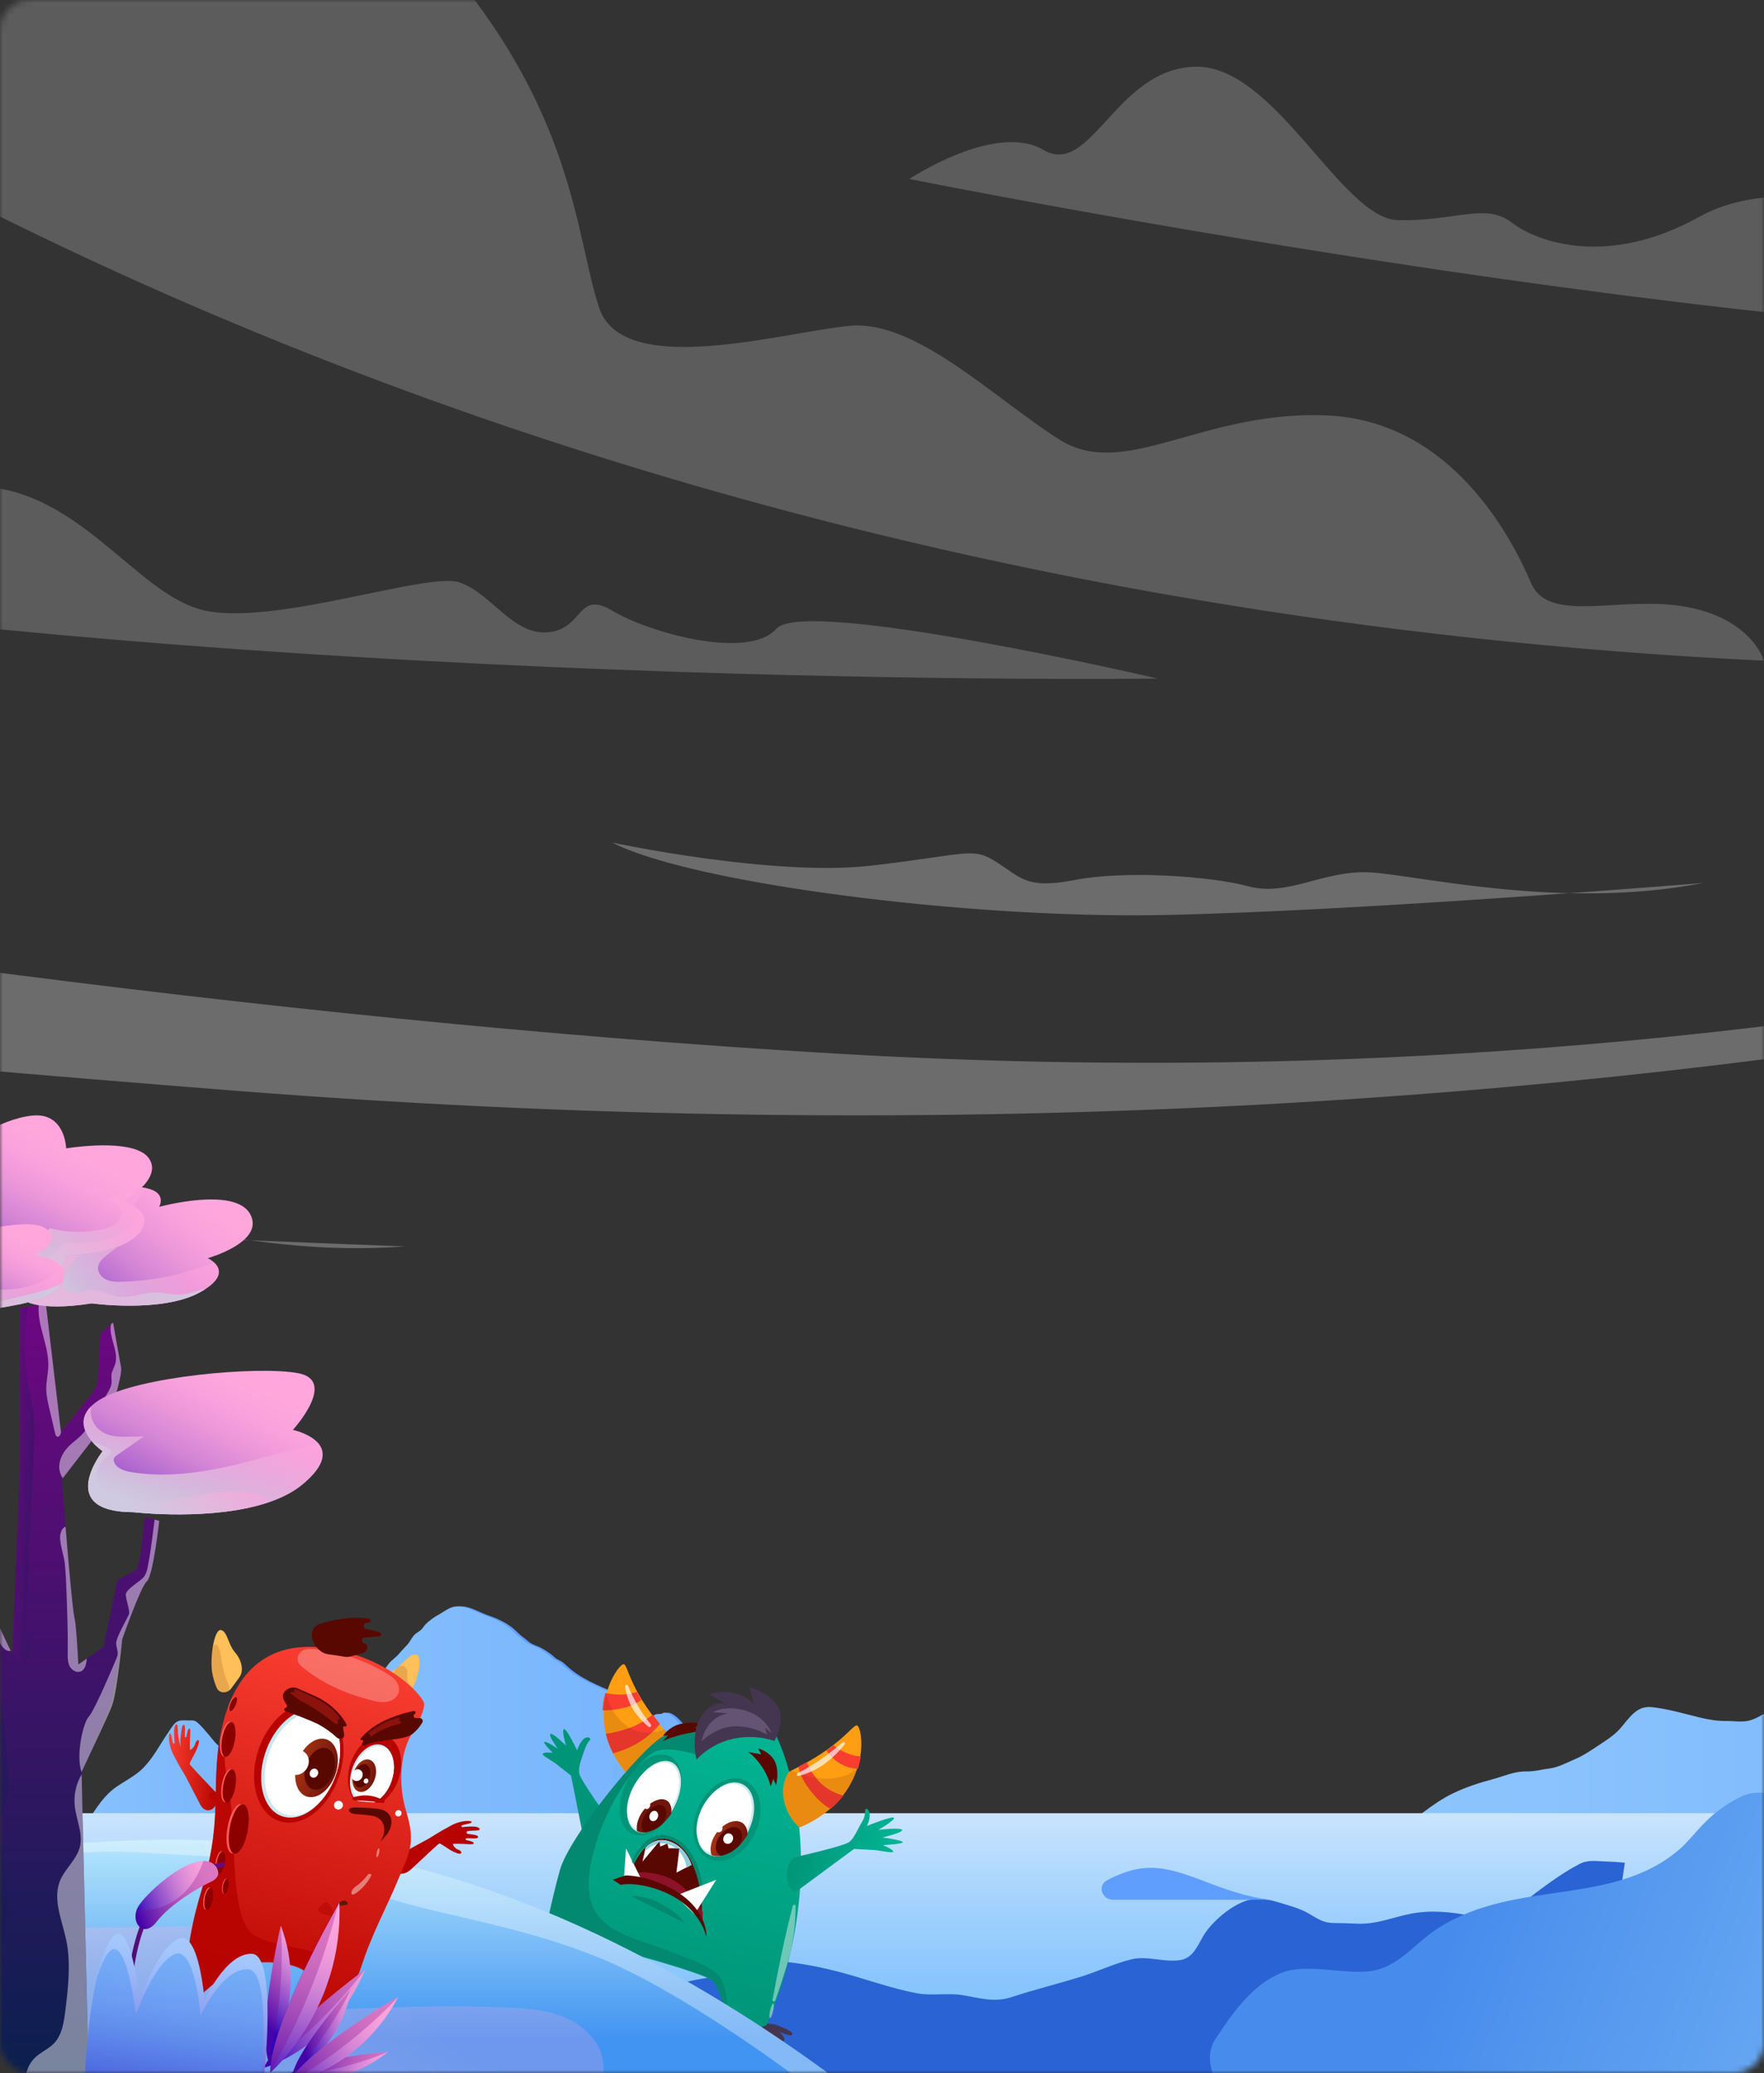 <svg width="291" height="342" viewBox="0 0 291 342" fill="none" xmlns="http://www.w3.org/2000/svg">
<rect x="0" y="0" width="291" height="342" fill="#333333" stroke="none"/>
<mask id="mask0_199_4" style="mask-type:alpha" maskUnits="userSpaceOnUse" x="0" y="0" width="291" height="342">
<rect width="291" height="342" rx="5" fill="url(#paint0_linear_199_4)"/>
</mask>
<g mask="url(#mask0_199_4)">
<path d="M84.956 330.385C84.955 330.387 84.953 330.387 84.951 330.386C84.177 329.758 83.394 329.114 82.6 328.529C81.424 327.657 80.108 327.12 78.862 326.36C76.767 325.079 74.807 323.289 73.094 321.549C71.647 320.079 70.308 318.517 68.885 317.035C68.337 316.464 67.692 316.047 67.183 315.434C66.338 314.415 65.709 313.269 64.972 312.174C62.978 309.222 59.49 307.104 56.681 304.963C54.783 303.516 53 302 51.222 300.41C50.118 299.422 49.011 298.458 47.969 297.404C47.252 296.675 46.438 296.151 45.689 295.468C43.783 293.724 41.943 291.617 39.655 290.39C38.609 289.831 37.583 289.044 36.568 288.376C35.6 287.74 35.125 286.991 34.388 286.127C33.848 285.494 33.15 284.642 32.509 284.125C32.035 283.743 31.815 283.82 31.136 283.824C30.43 283.827 29.651 283.669 29.049 284.132C28.532 284.53 28.107 285.286 27.737 285.822C26.371 287.805 25.291 289.985 23.581 291.706C22.355 292.94 20.618 293.793 19.179 294.792C16.556 296.617 15.194 299.584 13.33 302.054C12.057 303.74 10.853 305.144 8.693 305.291C8.025 305.337 7.373 305.233 6.71 305.341C4.329 305.738 2.84 307.119 0.93 308.477C-0.293 309.349 -1.207 310.187 -1.952 311.51C-2.654 312.76 -3.032 313.806 -4.082 314.805C-5.139 315.808 -5.714 317.039 -6.837 317.965C-7.577 318.578 -8.195 319.315 -8.939 319.917C-10.918 321.514 -13.264 322.595 -15.29 324.138C-16.416 324.998 -17.821 325.743 -18.608 326.962C-19.171 327.834 -19.275 328.822 -20.09 329.539C-20.486 329.89 -20.285 330.38 -19.756 330.38H84.953C84.955 330.38 84.957 330.383 84.956 330.385Z" fill="url(#paint1_linear_199_4)"/>
<path d="M195.137 318.002C195.137 318.002 195.138 318.003 195.138 318.002C196.122 316.336 197.337 314.832 198.305 313.146C199.161 311.657 199.713 309.902 200.701 308.497C202.503 305.939 207.468 304.392 210.447 304.766C214.741 305.303 219.143 305.283 223.507 305.198C225.775 305.156 228.326 303.551 230.17 302.351C233.364 300.272 236.177 297.559 239.626 295.881C241.795 294.828 243.94 294.133 246.278 293.508C248.107 293.022 249.777 292.208 251.706 292.235C253.172 292.254 254.199 291.919 255.595 291.753C256.988 291.591 258.628 290.715 259.94 290.152C261.278 289.577 262.343 288.836 263.539 288.045C264.778 287.223 266.225 286.332 267.22 285.213C268.721 283.531 269.905 281.339 272.487 281.625C275.268 281.934 277.691 282.678 280.392 283.334C281.85 283.689 283.332 283.932 284.833 283.913C286.017 283.897 287.479 284.152 288.618 283.832C291.164 283.118 293.464 280.795 295.042 278.835C296.627 276.868 297.607 273.434 299.953 272.33C301.566 271.57 303.032 271.898 304.718 272.234C305.204 272.33 306.196 272.539 306.682 272.369C307.376 272.126 307.639 271.165 307.932 270.509C308.403 269.452 308.449 268.411 308.723 267.299C308.981 266.265 309.564 265.428 309.915 264.437C310.378 263.121 310.27 261.72 310.683 260.401C310.845 259.888 311.072 259.51 311.296 259.016C311.443 258.688 311.636 257.851 311.825 257.627C312.616 256.709 314.394 257.071 315.448 257.067C317.045 257.064 318.04 257.175 319.275 258.306C320.564 259.483 320.618 261.524 321.111 263.082C321.517 264.352 321.729 265.563 322.261 266.786C322.828 268.09 323.723 269.101 324.503 270.259C325.768 272.134 326.382 274.271 327.748 276.061C328.488 277.037 328.924 278.033 329.881 278.824C330.765 279.553 331.922 280.19 332.956 280.676C334.665 281.482 336.567 281.555 338.369 282.053C340.337 282.597 342.366 282.929 344.28 283.662C349.631 285.707 353.331 291.02 357.544 294.669C360.187 296.957 362.857 299.176 365.469 301.502C366.831 302.718 368.344 303.617 369.763 304.724C371.037 305.719 372.287 306.881 373.714 307.656C375.528 308.644 377.696 309.346 379.667 309.936C380.624 310.226 381.515 310.141 382.445 310.38C383.425 310.631 384.617 311.163 385.81 311.225C388.46 311.36 390.663 311.121 393.225 312.07C397.654 313.714 401.493 316.97 405.07 319.968C406.586 321.241 408.492 322.422 409.738 323.934C410.849 325.284 411.887 325.836 413.434 326.596C414.503 327.121 415.61 327.696 416.752 328.051C417.574 328.305 418.354 328.251 419.199 328.409C420.121 328.583 420.927 329.154 421.861 329.247H195.608C194.613 329.247 193.736 328.416 193.503 327.449C193.25 326.403 192.921 325.376 192.992 324.293C193.135 322.098 194.029 319.876 195.136 318.002C195.137 318.001 195.137 318.001 195.137 318.002Z" fill="url(#paint2_linear_199_4)"/>
<path d="M-8.102 332.245C-8.102 332.242 -8.101 332.239 -8.099 332.238C-5.968 330.762 -3.81 329.409 -1.632 328.009C0.003 326.959 1.653 326.001 3.181 324.793C3.816 324.29 4.477 323.835 5.056 323.262C5.556 322.766 5.758 322.26 6.122 321.703C6.662 320.878 7.374 320.249 8.24 319.904C9.379 319.452 10.441 318.917 11.501 318.358C12.468 317.845 13.427 316.919 14.227 316.185C15.172 315.322 16.146 314.395 17.152 313.595C17.955 312.953 18.594 312.112 19.41 311.499C20.371 310.771 21.494 310.319 22.461 309.595C23.609 308.735 24.643 307.951 25.915 307.296C26.98 306.746 27.825 305.787 28.897 305.202C29.396 304.931 29.709 304.564 30.304 304.747C30.895 304.931 31.354 305.506 31.907 305.667C32.264 305.772 33.33 305.898 33.672 305.743C34.136 305.535 34.428 304.086 34.627 303.577C34.861 302.973 34.949 302.344 35.139 301.8C35.262 301.446 35.376 301.155 35.556 300.816C35.724 300.5 35.847 300.08 36.018 299.795C36.53 298.944 37.792 298.381 38.545 297.746C39.073 297.3 39.418 296.898 39.766 296.376C40.028 295.981 40.547 295.599 40.888 295.282C41.925 294.321 43.042 293.518 44.199 292.718C44.942 292.202 45.786 291.902 46.498 291.348C46.9 291.035 47.289 290.7 47.709 290.409C48.272 290.02 48.803 289.6 49.35 289.182C50.283 288.471 51.124 287.74 51.947 286.908C52.987 285.855 54.325 285.289 55.435 284.334C56.017 283.832 56.649 283.398 57.193 282.848C57.708 282.326 58.129 281.732 58.67 281.238C59.84 280.166 61.124 279.142 62.031 277.811C62.316 277.393 62.461 277.08 62.844 276.726C63.195 276.4 63.511 275.999 63.818 275.629C64.134 275.246 64.39 274.822 64.7 274.436C65.187 273.826 65.87 273.428 66.367 272.827C66.813 272.286 67.284 271.843 67.746 271.328C68.166 270.86 68.416 270.253 68.83 269.781C69.169 269.396 69.646 269.212 70.016 268.864C70.288 268.611 70.449 268.286 70.699 268.02C71.395 267.283 72.264 266.727 73.141 266.23C74.14 265.661 74.899 264.994 76.053 265C77.596 265.006 79.044 265.971 80.493 266.474C81.359 266.774 82.264 267.131 83.07 267.571C84.041 268.096 84.68 268.596 85.461 269.383C86.008 269.936 86.631 270.3 87.181 270.8C87.741 271.309 88.655 271.518 89.328 271.888C89.885 272.194 90.486 272.599 90.998 272.975C91.317 273.209 91.536 273.513 91.899 273.706C92.418 273.978 92.778 274.117 93.202 274.538C95.568 276.884 98.749 278.086 101.702 279.363C102.155 279.559 102.806 279.727 103.192 280.008C103.666 280.353 104.008 280.938 104.406 281.359C105.001 281.988 105.396 282.763 105.924 283.439C106.534 284.221 106.942 284.145 107.689 283.566C108.005 283.322 108.41 282.892 108.792 282.797C109.077 282.725 109.349 282.813 109.637 282.731C109.912 282.652 109.975 282.488 110.336 282.548C110.658 282.601 111.088 282.854 111.351 283.047C112.176 283.654 112.884 284.622 113.488 285.425C113.899 285.969 114.209 286.599 114.655 287.114C115.089 287.617 115.661 288.123 116.018 288.721C116.752 289.944 117.533 291.178 118.444 292.376C119.288 293.489 120.218 294.508 121.034 295.633C121.555 296.354 122.362 296.835 122.969 297.474C123.507 298.04 123.791 298.799 124.275 299.406C125.11 300.453 126.074 301.591 127.014 302.439C127.403 302.79 127.747 303.21 128.139 303.552C128.566 303.925 129.158 304.086 129.613 304.431C130.799 305.326 131.852 306.195 133.171 306.916C135.46 308.166 138.022 309.244 139.799 311.217C140.558 312.058 141.269 312.956 141.974 313.845C142.749 314.819 143.255 315.926 144.239 316.691C144.881 317.191 145.393 317.868 146.035 318.377C146.743 318.936 147.452 319.487 148.094 320.148C148.935 321.02 149.757 321.912 150.674 322.725C151.243 323.231 151.857 323.692 152.54 324.031C153.586 324.549 154.162 325.312 155.044 326.048C155.784 326.665 156.654 327.136 157.445 327.69C158.447 328.392 159.459 329.094 160.515 329.714C161.685 330.397 162.862 330.887 164.161 331.244C165.094 331.5 165.885 331.902 166.767 332.297C168.845 333.23 170.821 334.144 172.282 335.981C172.649 336.44 173.044 336.939 173.36 337.43C173.987 338.4 174.704 339.238 175.432 340.165C175.982 340.864 176.894 341.912 177.784 342.423C177.853 342.463 177.82 342.6 177.74 342.6H-16.362C-15.627 342.6 -17.05 343.535 -17.415 342.896C-17.861 342.117 -18.125 341.276 -17.94 340.295C-17.725 339.159 -16.821 338.657 -15.92 338.084C-14.626 337.262 -13.687 336.101 -12.485 335.165C-11.098 334.088 -9.547 333.251 -8.106 332.252C-8.104 332.251 -8.102 332.248 -8.102 332.245Z" fill="#5F9EFD"/>
<path d="M-8.65 332.245C-8.65 332.242 -8.649 332.239 -8.646 332.238C-6.516 330.762 -4.358 329.409 -2.18 328.009C-0.545 326.959 1.106 326.001 2.633 324.793C3.269 324.29 3.93 323.835 4.508 323.262C5.008 322.766 5.21 322.26 5.574 321.703C6.115 320.878 6.826 320.249 7.693 319.904C8.831 319.452 9.894 318.917 10.953 318.358C11.921 317.845 12.879 316.919 13.679 316.185C14.624 315.322 15.598 314.395 16.604 313.595C17.407 312.953 18.046 312.112 18.862 311.499C19.823 310.771 20.946 310.319 21.914 309.595C23.061 308.735 24.096 307.951 25.367 307.296C26.433 306.746 27.277 305.787 28.349 305.202C28.849 304.931 29.162 304.564 29.756 304.747C30.348 304.931 30.806 305.506 31.359 305.667C31.717 305.772 32.782 305.898 33.124 305.743C33.589 305.535 33.88 304.086 34.079 303.577C34.313 302.973 34.401 302.344 34.591 301.8C34.715 301.446 34.828 301.155 35.009 300.816C35.176 300.5 35.3 300.08 35.47 299.795C35.983 298.944 37.244 298.381 37.997 297.746C38.525 297.3 38.87 296.898 39.218 296.376C39.48 295.981 39.999 295.599 40.34 295.282C41.378 294.321 42.494 293.518 43.651 292.718C44.394 292.202 45.239 291.902 45.95 291.348C46.352 291.035 46.741 290.7 47.161 290.409C47.724 290.02 48.256 289.6 48.803 289.182C49.736 288.471 50.577 287.74 51.399 286.908C52.439 285.855 53.777 285.289 54.887 284.334C55.469 283.832 56.101 283.398 56.645 282.848C57.161 282.326 57.581 281.732 58.122 281.238C59.292 280.166 60.576 279.142 61.484 277.811C61.768 277.393 61.914 277.08 62.296 276.726C62.647 276.4 62.964 275.999 63.27 275.629C63.587 275.246 63.843 274.822 64.153 274.436C64.639 273.826 65.323 273.428 65.819 272.827C66.265 272.286 66.736 271.843 67.198 271.328C67.618 270.86 67.868 270.253 68.282 269.781C68.621 269.396 69.098 269.212 69.468 268.864C69.74 268.611 69.902 268.286 70.151 268.02C70.847 267.283 71.717 266.727 72.593 266.23C73.592 265.661 74.351 264.994 75.505 265C77.048 265.006 78.497 265.971 79.945 266.474C80.812 266.774 81.716 267.131 82.522 267.571C83.493 268.096 84.132 268.596 84.913 269.383C85.46 269.936 86.083 270.3 86.633 270.8C87.193 271.309 88.107 271.518 88.781 271.888C89.337 272.194 89.938 272.599 90.45 272.975C90.77 273.209 90.988 273.513 91.352 273.706C91.87 273.978 92.231 274.117 92.654 274.538C95.02 276.884 98.201 278.086 101.155 279.363C101.607 279.559 102.258 279.727 102.644 280.008C103.119 280.353 103.46 280.938 103.859 281.359C104.453 281.988 104.848 282.763 105.376 283.439C105.987 284.221 106.395 284.145 107.141 283.566C107.457 283.322 107.862 282.892 108.245 282.797C108.529 282.725 108.801 282.813 109.089 282.731C109.364 282.652 109.427 282.488 109.788 282.548C110.11 282.601 110.54 282.854 110.803 283.047C111.628 283.654 112.337 284.622 112.941 285.425C113.352 285.969 113.662 286.599 114.108 287.114C114.541 287.617 115.113 288.123 115.471 288.721C116.204 289.944 116.985 291.178 117.896 292.376C118.74 293.489 119.67 294.508 120.486 295.633C121.008 296.354 121.814 296.835 122.421 297.474C122.959 298.04 123.243 298.799 123.727 299.406C124.562 300.453 125.527 301.591 126.466 302.439C126.855 302.79 127.2 303.21 127.592 303.552C128.019 303.925 128.61 304.086 129.065 304.431C130.251 305.326 131.304 306.195 132.623 306.916C134.912 308.166 137.474 309.244 139.251 311.217C140.01 312.058 140.722 312.956 141.427 313.845C142.202 314.819 142.707 315.926 143.691 316.691C144.333 317.191 144.845 317.868 145.487 318.377C146.195 318.936 146.904 319.487 147.546 320.148C148.387 321.02 149.209 321.912 150.126 322.725C150.695 323.231 151.309 323.692 151.992 324.031C153.039 324.549 153.614 325.312 154.497 326.048C155.237 326.665 156.106 327.136 156.897 327.69C157.899 328.392 158.911 329.094 159.967 329.714C161.137 330.397 162.314 330.887 163.614 331.244C164.546 331.5 165.337 331.902 166.219 332.297C168.297 333.23 170.273 334.144 171.734 335.981C172.101 336.44 172.496 336.939 172.813 337.43C173.439 338.4 174.157 339.238 174.884 340.165C175.434 340.864 176.346 341.912 177.236 342.423C177.305 342.463 177.272 342.6 177.192 342.6H-16.91C-16.174 342.6 -17.597 343.535 -17.963 342.896C-18.409 342.117 -18.673 341.276 -18.488 340.295C-18.273 339.159 -17.369 338.657 -16.467 338.084C-15.174 337.262 -14.235 336.101 -13.033 335.165C-11.646 334.088 -10.095 333.25 -8.654 332.252C-8.652 332.251 -8.65 332.248 -8.65 332.245Z" fill="url(#paint3_linear_199_4)"/>
<path d="M346.207 299.126H-44C-46.761 299.126 -49 301.364 -49 304.126V342.06C-49 344.821 -46.761 347.06 -44 347.06H346.207C348.969 347.06 351.207 344.821 351.207 342.06V304.126C351.207 301.364 348.969 299.126 346.207 299.126Z" fill="url(#paint4_linear_199_4)"/>
<path d="M268.032 307.291C266.963 307.179 265.891 307.113 264.814 307.083C263.267 307.04 261.986 306.778 260.601 307.484C258.105 308.757 255.601 310.586 253.359 312.249C251.646 313.518 249.829 315.679 247.695 316.257C246.291 316.639 244.281 316.381 242.853 316.092C239.532 315.412 236.021 315.046 232.66 315.725C229.635 316.335 227.004 317.488 223.879 317.349C222.629 317.295 221.371 317.245 220.121 317.241C218.311 317.237 217.509 316.616 215.973 315.721C214.418 314.814 212.79 314.398 211.077 313.877C209.657 313.445 207.933 313.047 206.432 313.341C203.685 313.877 200.544 316.485 198.939 318.704C197.736 320.37 197.122 322.924 194.78 323.341C192.176 323.804 189.275 322.6 186.693 323.221C183.943 323.881 181.234 325.178 178.526 326.03C174.664 327.246 170.728 328.195 166.882 329.46C163.961 330.421 161.557 329.576 158.706 329.128C156.268 328.743 153.71 329.29 151.264 328.831C146.757 327.986 142.324 326.277 137.864 325.162C134.372 324.29 130.572 323.573 126.972 323.495C126.012 323.476 124.789 323.218 123.851 323.434C122.813 323.673 121.984 324.603 121.05 325.089C118.878 326.212 116.231 326.227 113.885 326.806C109.923 327.786 105.459 326.478 101.412 326.794C93.205 327.438 84.883 326.794 76.627 326.528C73.702 326.435 70.735 326.177 67.807 326.215C66.074 326.239 64.4 326.694 62.668 326.682C59.832 326.659 57.15 326.185 54.43 327.219C52.729 327.867 51.159 328.669 49.388 329.125C48.122 329.452 46.756 329.777 45.784 330.718C44.306 332.153 44.426 334.468 44.052 336.347C43.787 337.681 43.368 338.969 42.904 340.244C41.873 343.084 43.653 346.009 46.642 346.45L166.789 364.157L254.767 366.977C257.307 367.059 259.503 365.222 259.874 362.709L268.039 307.299C268.039 307.295 268.036 307.291 268.032 307.291Z" fill="#2A63D4"/>
<path d="M108.956 289.624C107.827 291.433 106.128 292.792 104.174 293.447C104.174 293.447 103.826 293.121 103.318 292.528C102.474 291.526 101.742 290.426 101.134 289.248C100.617 288.243 100.218 287.172 99.947 286.056C99.846 285.627 99.767 285.191 99.711 284.75C99.602 283.897 99.571 283.03 99.618 282.161C99.669 281.247 99.812 280.335 100.044 279.44C100.051 279.407 100.062 279.375 100.07 279.342C100.801 276.614 102.179 274.83 102.755 274.575C103.341 274.318 103.413 275.962 105.157 279.158C105.383 279.572 105.638 280.008 105.921 280.474C106.383 281.218 106.927 282.031 107.576 282.906C107.941 283.399 108.341 283.912 108.778 284.447C109.01 284.728 109.251 285.018 109.505 285.31C109.616 285.442 109.727 285.574 109.842 285.703C109.879 285.995 109.89 286.291 109.873 286.589C109.832 287.653 109.515 288.702 108.956 289.624Z" fill="#FF9E12"/>
<path d="M105.815 280.45C104.952 281.043 104.001 281.473 103.009 281.718C101.817 282.016 100.604 282.167 99.395 282.167C99.447 281.237 99.592 280.309 99.828 279.398C99.836 279.365 99.847 279.332 99.855 279.298C100.823 279.498 101.816 279.582 102.814 279.549C103.566 279.514 104.314 279.367 105.037 279.111C105.268 279.531 105.527 279.976 105.815 280.45Z" fill="#F93D31"/>
<path d="M108.876 284.399C107.769 285.737 106.438 286.859 104.953 287.703C103.738 288.381 102.454 288.9 101.131 289.249C100.606 288.234 100.202 287.151 99.927 286.024C101.111 285.88 102.284 285.604 103.426 285.201C104.961 284.715 106.402 283.911 107.659 282.841C108.028 283.339 108.434 283.858 108.876 284.399Z" fill="#F93D31"/>
<path opacity="0.13" d="M109.977 286.553L103.36 292.53C102.189 291.144 100.181 288.321 99.718 284.702C99.484 282.936 99.598 281.118 100.054 279.358C100.429 281.466 101.537 283.318 103.173 284.569C104.059 285.267 105.121 285.698 106.25 285.821C107.38 285.943 108.537 285.751 109.606 285.265C109.718 285.397 109.829 285.53 109.946 285.66C109.983 285.954 109.994 286.253 109.977 286.553Z" fill="#590800"/>
<path d="M93.947 322.623C93.947 322.623 95.233 323.466 95.163 323.773C95.094 324.079 93.201 323.218 93.201 323.218C93.201 323.218 93.021 324.419 92.015 324.149C91.731 324.075 91.48 323.91 91.297 323.675C91.113 323.441 91.006 323.149 90.99 322.838C90.99 322.838 88.735 323.265 88.013 322.557C87.292 321.848 89.178 321.819 89.178 321.819C89.178 321.819 86.828 321.239 86.796 320.763C86.763 320.288 89.36 320.545 89.36 320.545L93.947 322.623Z" fill="#443551"/>
<path d="M121.071 333.346C121.071 333.346 119.359 332.755 118.961 333.278C118.562 333.801 121.214 334.419 121.214 334.419C121.214 334.419 122.072 336.18 123.308 336.472C124.545 336.763 124.908 335.191 124.908 335.191C124.908 335.191 127.737 337.038 128.947 336.827C130.158 336.615 128.556 335.152 128.556 335.152C128.556 335.152 130.579 336.191 130.718 335.575C130.857 334.958 127.634 333.93 127.634 333.93L121.071 333.346Z" fill="#443551"/>
<path d="M100.476 300.191C100.476 300.191 95.664 293.593 95.542 292.506C95.42 291.419 95.907 290.23 96.329 288.968C96.956 287.092 97.315 287.211 97.366 286.988C97.459 286.583 96.688 286.386 96.114 287.033C95.713 287.548 95.405 288.132 95.206 288.753C95.206 288.753 93.53 285.229 93.058 285.254C92.587 285.279 93.362 287.986 93.362 287.986C93.362 287.986 91.264 285.845 90.818 286.049C90.371 286.253 92.031 288.495 92.031 288.495C92.031 288.495 90.233 287.26 89.836 287.357C89.44 287.454 91.181 289.165 91.181 289.165C91.181 289.165 89.613 288.957 89.522 289.38C89.473 289.611 91.238 290.609 91.519 290.827C91.8 291.044 94.196 292.907 94.196 292.907L96.507 304.464L100.476 300.191Z" fill="#009579"/>
<path d="M126.465 334.077C124.045 335.368 120.046 333.515 120.046 333.515C120.046 333.515 118.981 328.146 117.467 326.712C116.387 325.695 101.738 321.356 99.602 321.567C97.624 321.765 93.942 323.445 93.942 323.445C93.098 323.337 92.278 323.115 91.5 322.785C90.74 322.464 90.045 322.008 89.446 321.436C89.446 321.436 90.869 314.063 92.393 308.62C93.918 303.177 105.616 288.695 109.4 286.552C110.719 285.846 112.083 285.246 113.48 284.758C117.842 283.177 123.462 281.931 125.477 282.945C128.232 284.333 132.612 295.878 132.087 309.634C131.743 317.994 129.833 326.297 126.465 334.077Z" fill="url(#paint5_linear_199_4)"/>
<path d="M124.708 302.099C126.248 298.486 125.355 294.701 122.713 293.645C120.07 292.59 116.68 294.663 115.139 298.276C113.599 301.889 114.492 305.674 117.135 306.73C119.777 307.785 123.168 305.712 124.708 302.099Z" fill="#009579"/>
<path d="M123.549 301.882C123.41 302.18 123.255 302.472 123.085 302.754C122.722 303.373 122.286 303.944 121.788 304.452C120.951 305.347 119.887 305.954 118.756 306.182C118.241 306.272 117.725 306.238 117.244 306.084C117.149 306.052 117.055 306.015 116.961 305.975C114.827 305.012 114.316 301.616 115.818 298.394C117.32 295.171 120.267 293.337 122.402 294.3C124.537 295.263 125.052 298.656 123.549 301.882Z" fill="#CAE7EF"/>
<path d="M123.226 301.691C124.679 298.654 124.182 295.456 122.118 294.548C120.053 293.641 117.202 295.367 115.75 298.405C114.297 301.442 114.794 304.64 116.858 305.548C118.923 306.455 121.774 304.729 123.226 301.691Z" fill="white"/>
<path d="M123.293 302.712C122.927 303.335 122.487 303.909 121.985 304.42C121.141 305.32 120.068 305.931 118.928 306.16C118.409 306.25 117.888 306.217 117.403 306.062C116.968 305.021 117.316 303.454 118.358 302.16C118.368 302.147 118.378 302.137 118.388 302.123C118.637 301.818 118.917 301.542 119.223 301.302C120.423 300.345 121.824 300.125 122.657 300.875C122.891 301.099 123.069 301.38 123.179 301.698C123.289 302.016 123.328 302.362 123.293 302.712Z" fill="url(#paint6_linear_199_4)"/>
<path d="M121.996 304.406C121.155 305.303 120.086 305.911 118.95 306.141C118.799 306.09 118.661 306.01 118.543 305.904C117.803 305.244 117.971 303.77 118.915 302.62C119.858 301.469 121.221 301.065 121.955 301.731C122.568 302.279 122.557 303.386 121.996 304.406Z" fill="#590800"/>
<path d="M119.417 302.959C119.337 303.115 119.3 303.288 119.311 303.457C119.323 303.626 119.382 303.783 119.48 303.908C119.579 304.034 119.714 304.121 119.867 304.161C120.02 304.2 120.185 304.189 120.34 304.129C120.496 304.07 120.636 303.964 120.741 303.825C120.847 303.686 120.915 303.521 120.935 303.35C120.955 303.179 120.928 303.01 120.856 302.864C120.784 302.719 120.67 302.603 120.53 302.532C120.437 302.485 120.334 302.458 120.228 302.454C120.122 302.45 120.014 302.468 119.91 302.508C119.807 302.548 119.71 302.608 119.626 302.686C119.541 302.763 119.47 302.856 119.417 302.959Z" fill="white"/>
<path d="M118.124 301.418C118.068 301.527 118.042 301.648 118.05 301.767C118.058 301.885 118.099 301.994 118.168 302.082C118.237 302.17 118.331 302.231 118.439 302.259C118.546 302.286 118.661 302.279 118.77 302.237C118.879 302.195 118.976 302.121 119.05 302.024C119.124 301.927 119.171 301.811 119.186 301.691C119.2 301.572 119.181 301.454 119.13 301.352C119.08 301.25 119.001 301.169 118.903 301.119C118.771 301.053 118.615 301.047 118.469 301.103C118.323 301.159 118.199 301.272 118.124 301.418Z" fill="white"/>
<path d="M111.219 298.419C109.379 301.884 106.149 303.657 104.006 302.379C101.863 301.101 101.618 297.254 103.458 293.79C105.298 290.326 108.528 288.551 110.671 289.83C112.815 291.108 113.06 294.952 111.219 298.419Z" fill="#009579"/>
<path d="M111.026 298.503C110.865 298.785 110.69 299.06 110.503 299.326C110.108 299.902 109.651 300.429 109.142 300.896C108.332 301.689 107.322 302.196 106.269 302.34C105.814 302.382 105.366 302.302 104.968 302.106C104.89 302.065 104.813 302.019 104.737 301.97C103.015 300.82 103.039 297.401 104.788 294.337C106.538 291.272 109.351 289.718 111.074 290.867C112.797 292.017 112.777 295.435 111.026 298.503Z" fill="#CAE7EF"/>
<path d="M110.957 297.946C112.547 295.004 112.399 291.888 110.626 290.988C108.853 290.087 106.126 291.743 104.536 294.685C102.946 297.628 103.094 300.743 104.867 301.644C106.641 302.544 109.367 300.889 110.957 297.946Z" fill="white"/>
<path d="M110.689 299.271C110.289 299.851 109.827 300.382 109.313 300.852C108.495 301.651 107.473 302.162 106.409 302.306C105.949 302.349 105.496 302.268 105.094 302.07C104.858 300.995 105.377 299.467 106.465 298.277C106.476 298.264 106.486 298.255 106.497 298.242C106.752 297.964 107.034 297.715 107.337 297.5C108.516 296.658 109.767 296.567 110.388 297.386C110.564 297.648 110.682 297.951 110.734 298.276C110.786 298.601 110.771 298.94 110.689 299.271Z" fill="url(#paint7_linear_199_4)"/>
<path d="M109.324 300.834C108.509 301.629 107.493 302.139 106.433 302.282C106.307 302.218 106.198 302.125 106.111 302.011C105.559 301.288 105.908 299.839 106.888 298.781C107.868 297.723 109.109 297.448 109.658 298.172C110.116 298.773 109.953 299.872 109.324 300.834Z" fill="#590800"/>
<path d="M107.281 299.17C107.157 299.356 107.099 299.579 107.118 299.794C107.138 300.01 107.234 300.203 107.387 300.335C107.467 300.388 107.558 300.422 107.654 300.434C107.751 300.446 107.85 300.437 107.947 300.407C108.043 300.376 108.134 300.325 108.215 300.257C108.295 300.189 108.362 300.105 108.413 300.011C108.537 299.824 108.595 299.602 108.575 299.386C108.556 299.171 108.46 298.978 108.307 298.846C108.227 298.793 108.136 298.759 108.04 298.747C107.943 298.734 107.844 298.744 107.747 298.774C107.651 298.804 107.559 298.855 107.479 298.923C107.399 298.992 107.331 299.076 107.281 299.17Z" fill="white"/>
<path d="M106.356 297.548C106.269 297.678 106.229 297.834 106.243 297.984C106.257 298.135 106.323 298.269 106.43 298.362C106.486 298.399 106.55 298.422 106.617 298.431C106.685 298.44 106.754 298.433 106.822 298.412C106.889 298.391 106.953 298.355 107.009 298.308C107.065 298.26 107.113 298.201 107.148 298.135C107.234 298.005 107.275 297.849 107.261 297.699C107.247 297.549 107.181 297.414 107.074 297.322C107.018 297.285 106.954 297.261 106.887 297.252C106.819 297.243 106.75 297.25 106.682 297.271C106.615 297.292 106.551 297.328 106.494 297.376C106.438 297.423 106.391 297.482 106.356 297.548Z" fill="white"/>
<path d="M115.747 317.122C115.737 316.943 115.542 315.421 111.736 313.072C109.22 311.545 106.423 310.536 103.491 310.096C103.718 309.4 103.989 308.717 104.302 308.054C105.474 305.555 107.895 301.88 111.428 303.876C115.295 306.063 115.79 312.459 115.794 315.499C115.797 316.315 115.764 316.885 115.75 317.075L115.747 317.122Z" fill="#590800"/>
<path d="M115.886 317.122C115.875 316.94 115.678 315.391 111.833 313.001C109.29 311.447 106.465 310.42 103.502 309.972L103.848 309.003C106.145 308.65 108.456 308.956 110.53 309.887C114.119 311.607 115.933 315.472 115.933 315.472L115.889 317.075L115.886 317.122Z" fill="#8B1229"/>
<path d="M114.067 307.639L113.263 308.056L111.588 308.926L112.023 305.374L112.081 304.913L111.506 304.911L110.283 304.905L110.118 304.225L110.093 304.125L109.958 304.185L108.916 304.641L108.85 304.127L108.798 303.744L108.411 304.206L105.983 307.107L106.506 304.827C106.923 304.351 107.446 303.987 108.023 303.772C108.6 303.557 109.213 303.498 109.801 303.599C111.067 303.853 112.186 304.559 112.968 305.599C112.971 305.599 112.973 305.608 112.973 305.608C113.144 305.825 113.301 306.054 113.444 306.292C113.701 306.712 113.911 307.164 114.067 307.639Z" fill="white"/>
<path d="M102.923 309.839L103.277 304.937L106.123 310.692L102.923 309.839Z" fill="white"/>
<path d="M111.421 312.751L118.16 310.102L114.567 315.792L111.421 312.751Z" fill="white"/>
<path d="M101.084 310.1L103.133 309.397C103.133 309.397 105.828 309.262 109.609 310.981C116.996 314.343 116.53 319.594 116.53 319.594C116.53 319.594 115.672 314.431 108.963 311.885C104.888 310.34 102.398 310.936 102.398 310.936L101.084 310.1Z" fill="#590800"/>
<path d="M114.064 307.675L113.258 308.095C113.121 307.068 112.687 306.126 112.013 305.393L112.071 304.928L111.494 304.926C111.231 304.725 110.946 304.557 110.643 304.425C110.468 304.346 110.287 304.283 110.102 304.234L110.076 304.134L109.941 304.194C109.579 304.113 109.204 304.094 108.829 304.136L108.777 303.75L108.389 304.216C107.617 304.421 106.905 304.85 106.337 305.452L106.477 304.841C106.896 304.361 107.421 303.995 108 303.778C108.579 303.561 109.193 303.501 109.784 303.604C111.055 303.859 112.177 304.571 112.962 305.618C112.965 305.619 112.967 305.628 112.967 305.628C113.13 305.855 113.291 306.09 113.439 306.318C113.698 306.741 113.908 307.196 114.064 307.675Z" fill="#8ECEDD"/>
<path d="M104.456 307.487L104.221 307.01C104.221 307.01 106.207 302.068 109.948 302.787C115.01 303.76 115.867 310.935 115.867 310.935L115.372 311.179C115.372 311.179 114.155 303.967 109.848 303.381C106.298 302.898 104.456 307.487 104.456 307.487Z" fill="#02896F"/>
<path d="M127.143 294.698C126.809 293.399 126.241 292.19 125.467 291.134C124.17 289.353 123.364 289.022 123.364 289.022L125.583 289.423L125.072 288.443C125.072 288.443 127.058 288.942 127.836 290.617C128.613 292.292 128.02 294.5 128.02 294.5L127.563 293.479L127.143 294.698Z" fill="#590800"/>
<path d="M141.451 291.65C141.426 291.725 141.401 291.801 141.376 291.88C140.993 293.032 140.464 294.133 139.804 295.154C139.568 295.522 139.314 295.877 139.043 296.219C138.419 297.008 137.722 297.733 136.964 298.382C135.436 299.69 133.724 300.734 131.897 301.473C130.396 300.154 129.437 298.284 129.199 296.212C129.064 294.871 129.381 293.497 130.095 292.32C130.106 292.303 130.112 292.296 130.112 292.296C130.229 292.243 130.344 292.185 130.458 292.131C130.902 291.916 131.33 291.701 131.741 291.487C132.208 291.245 132.654 291.004 133.078 290.765C134.218 290.128 135.329 289.429 136.404 288.672C136.814 288.381 137.19 288.1 137.534 287.831C140.324 285.659 141.082 284.281 141.492 284.718C141.887 285.136 142.339 287.075 141.936 289.621C141.824 290.307 141.662 290.985 141.451 291.65Z" fill="#FF9E12"/>
<path d="M131.14 306.374C131.14 306.374 139.312 304.571 140.153 303.835C140.994 303.1 141.52 301.678 142.222 300.53C142.919 299.389 142.596 298.627 142.771 298.478C143.089 298.207 143.489 298.72 143.474 299.584C143.443 300.159 143.279 300.726 142.996 301.237C142.996 301.237 147.116 299.552 147.451 299.881C147.787 300.21 144.911 301.869 144.911 301.869C144.911 301.869 148.629 301.429 148.825 301.876C149.02 302.322 145.562 303.122 145.562 303.122C145.562 303.122 148.682 303.546 148.914 303.879C149.145 304.212 145.65 304.392 145.65 304.392C145.65 304.392 147.54 305.137 147.315 305.515C147.194 305.72 144.699 305.23 144.337 305.208C143.975 305.187 140.889 305.016 140.889 305.016L131.175 312.184C131.175 312.184 129.874 311.544 129.799 309.363C129.727 307.17 131.14 306.374 131.14 306.374Z" fill="url(#paint8_linear_199_4)"/>
<path d="M119.935 333.339C119.935 333.339 118.874 327.981 117.365 326.551C116.289 325.535 101.687 321.206 99.557 321.416C97.586 321.614 93.916 323.29 93.916 323.29C93.074 323.182 92.256 322.961 91.481 322.632C90.723 322.312 90.031 321.856 89.433 321.285C89.433 321.285 90.852 313.928 92.371 308.497C93.891 303.065 105.551 288.614 109.324 286.475C110.638 285.771 111.998 285.172 113.391 284.685L116.2 284.503L115.281 289.622C115.281 289.622 111.186 288.08 108.482 288.817C105.779 289.553 100.02 297.111 97.847 305.785C95.673 314.459 98.404 317.657 105.217 320.046C112.03 322.436 116.756 323.977 118.545 325.912C120.335 327.847 119.935 333.339 119.935 333.339Z" fill="#02896F"/>
<path d="M115.53 285.568C115.53 285.568 113.85 285.835 112.227 286.217C111.247 286.474 110.282 286.807 109.342 287.214L110.209 286.315L109.385 286.319C110.042 285.453 110.934 284.81 111.935 284.482C113.306 284.11 114.725 284.08 116.072 284.394L114.709 284.998L115.53 285.568Z" fill="#590800"/>
<path d="M127.776 287.214C125.566 286.466 123.171 286.349 120.834 286.873C118.602 287.371 116.531 288.555 114.896 290.267C114.896 290.267 113.562 284.994 116.514 282.104C116.922 281.68 117.417 281.358 117.957 281.166C118.497 280.973 119.066 280.915 119.617 280.997L117.01 279.513C118.811 278.916 120.721 278.993 122.399 279.73C124.077 280.492 124.397 281.289 124.397 281.289L123.647 278.314C123.647 278.314 127.643 279.418 128.622 282.194C129.326 284.192 127.776 287.214 127.776 287.214Z" fill="#443551"/>
<path opacity="0.72" d="M127.297 285.913C127.297 285.913 126.401 283.249 123.036 282.225C119.627 281.188 117.632 282.45 117.632 282.45L120.188 282.674C119.097 282.779 118.061 283.308 117.288 284.154C116.489 285.021 115.95 286.106 115.744 287.265C115.744 287.265 118.112 284.819 121.278 284.796C123.142 284.769 124.953 285.246 126.535 286.18L126.218 285.049L127.297 285.913Z" fill="#725F82"/>
<path opacity="0.43" d="M131.256 314.461C131.257 314.398 131.236 314.338 131.198 314.292C131.161 314.246 131.108 314.217 131.051 314.212C130.993 314.206 130.935 314.223 130.886 314.261C130.837 314.298 130.801 314.353 130.784 314.414C130.351 316.085 129.659 318.864 128.964 322.169C128.348 325.095 127.807 327.913 127.44 329.89C127.427 329.956 127.437 330.023 127.468 330.078C127.499 330.133 127.548 330.172 127.606 330.187C127.664 330.202 127.726 330.193 127.781 330.16C127.835 330.127 127.877 330.074 127.899 330.011C128.635 327.926 129.633 324.963 130.305 322.44C130.932 319.817 131.252 317.135 131.256 314.461Z" fill="white"/>
<path opacity="0.43" d="M127.541 331.769C127.391 332.438 127.157 332.958 127.019 332.931C126.881 332.904 126.89 332.339 127.039 331.67C127.189 331.001 127.423 330.481 127.562 330.508C127.7 330.536 127.691 331.1 127.541 331.769Z" fill="white"/>
<path d="M104.071 312.808C104.071 312.808 106.48 312.547 109.407 314.257C112.333 315.967 112.824 317.164 112.824 317.164L104.071 312.808Z" fill="#02896F"/>
<path d="M139.147 296.216C138.514 297.015 137.807 297.749 137.037 298.406C136.533 298.169 135.388 297.484 133.885 295.642C131.834 293.129 131.735 291.425 131.735 291.425C132.209 291.18 132.662 290.936 133.092 290.694C133.657 292.059 134.479 293.281 135.513 294.293C136.553 295.219 137.796 295.876 139.147 296.216Z" fill="#F93D31"/>
<path d="M141.521 291.825C140.559 291.767 139.63 291.5 138.793 291.043C137.801 290.524 136.966 289.745 136.364 288.778C136.783 288.48 137.167 288.192 137.518 287.917C138.119 288.419 138.788 288.829 139.507 289.134C140.289 289.508 141.141 289.717 142.016 289.749C141.902 290.45 141.737 291.144 141.521 291.825Z" fill="#F93D31"/>
<path opacity="0.13" d="M141.532 291.788C141.144 292.949 140.609 294.059 139.942 295.089C137.037 299.606 131.943 301.46 131.943 301.46C130.425 300.13 129.455 298.245 129.214 296.156C129.078 294.804 129.398 293.418 130.121 292.232L130.487 292.041C130.487 292.041 134.542 293.985 138.042 293.285C139.286 293.064 140.48 292.552 141.532 291.788Z" fill="#590800"/>
<path opacity="0.67" d="M131.753 292.983C131.693 293 131.631 292.993 131.579 292.964C131.527 292.935 131.487 292.887 131.469 292.828C131.451 292.769 131.454 292.704 131.479 292.646C131.504 292.587 131.549 292.539 131.605 292.51C133.038 291.772 134.425 290.931 135.754 289.994C137.053 289.058 138.181 288.134 139.001 287.427C139.049 287.385 139.109 287.363 139.17 287.364C139.231 287.365 139.288 287.389 139.33 287.433C139.372 287.476 139.396 287.535 139.397 287.598C139.399 287.661 139.378 287.724 139.338 287.774C138.368 289.009 137.237 290.101 135.981 291.014C134.687 291.931 133.253 292.6 131.753 292.983Z" fill="white"/>
<path opacity="0.67" d="M103.11 278.287C103.1 278.222 103.113 278.155 103.147 278.097C103.182 278.039 103.234 277.995 103.296 277.972C103.357 277.95 103.423 277.952 103.481 277.977C103.539 278.001 103.584 278.048 103.61 278.107C104.09 279.29 104.655 280.43 105.298 281.52C105.922 282.548 106.609 283.533 107.355 284.466C107.396 284.516 107.416 284.582 107.412 284.649C107.408 284.717 107.38 284.782 107.334 284.832C107.287 284.882 107.226 284.913 107.16 284.919C107.095 284.926 107.032 284.907 106.982 284.866C106.12 284.156 105.351 283.333 104.693 282.416C103.875 281.193 103.334 279.784 103.11 278.287Z" fill="white"/>
<path d="M209.342 313.404C209.342 313.405 209.341 313.405 209.34 313.405C206.64 313.046 203.631 312.228 200.059 310.874C193.06 308.227 189.317 306.645 182.627 310.191C180.984 311.061 181.762 313.401 183.622 313.401H209.341C209.342 313.401 209.343 313.403 209.342 313.404Z" fill="#5F9EFD"/>
<path d="M398.217 267.812C398.216 267.812 398.215 267.812 398.215 267.812C389.657 264.837 370.39 261.358 361.397 265.007C354.988 267.608 353.287 275.506 348.892 279.912C340.262 288.566 331.345 286.953 317.749 286.602C306.826 286.32 308.513 290.105 300.997 295.345C297.054 298.095 291.44 294.372 287.346 296.332C281.563 299.102 279.75 302.725 277.165 304.982C266.053 314.697 250.069 309.848 237.225 318.096C233.324 320.6 230.723 324.586 225.951 325.195C221.989 325.701 215.815 324.011 211.996 325.257C207.127 326.843 203.571 331.638 200.437 336.482C197.999 340.252 201.172 346.527 205.662 346.527H391.318C394.177 346.527 396.454 344.135 396.312 341.28C396.156 338.12 395.999 334.96 395.843 331.801L398.219 267.813C398.22 267.811 398.218 267.811 398.217 267.812Z" fill="url(#paint9_linear_199_4)"/>
<path d="M324.921 350.27C324.921 350.27 324.92 350.27 324.92 350.27C316.872 351.678 307.643 351.374 300.066 349.36C293.16 347.523 289.907 342.241 282.696 344.957C278.128 346.674 273.826 350.154 269.277 352.056C254.462 358.245 241.772 344.29 227.744 347.878C216.74 350.691 208.407 358.731 197.052 359.229C185.686 359.723 175.685 362.875 164.346 360.46C151.664 357.755 139.264 352.99 126.231 353.484C117.963 353.797 109.467 356.239 101.183 355.158C96.033 354.487 91.275 351.752 86.233 350.212C81.726 348.835 76.094 347.465 71.595 349.356C68.022 350.86 65.888 353.619 62.208 354.31C53.562 355.934 47.821 346.099 39.711 344.452C36.967 343.896 33.657 341.929 30.999 342.002C29.637 342.039 28.013 342.54 26.322 343.384C24.821 344.134 24 345.743 24 347.421V371.436C24 374.198 26.239 376.436 29 376.436H319.924C322.686 376.436 324.924 374.198 324.924 371.436V350.274C324.924 350.272 324.923 350.27 324.921 350.27Z" fill="#000045"/>
<g style="mix-blend-mode:overlay" opacity="0.28">
<path d="M-138.849 173.738C-138.849 173.738 -109.147 183.882 -90.313 183.882C-71.478 183.882 -70.755 182.434 -66.407 186.053C-62.059 189.677 -61.335 191.849 -51.92 191.125C-42.506 190.401 -26.567 193.296 -19.324 196.197C-12.081 199.097 -4.838 194.749 3.858 196.197C12.549 197.644 39.356 207.788 66.88 205.611C66.88 205.611 1.687 203.44 -35.981 199.815C-73.65 196.191 -125.081 183.152 -138.843 173.738H-138.849Z" fill="white"/>
</g>
<g style="mix-blend-mode:overlay" opacity="0.28">
<path d="M101 139C101 139 127.543 144.676 143.726 142.802C159.91 140.929 160.387 139.63 164.485 142.275C168.583 144.92 169.426 146.699 177.446 145.148C185.466 143.597 199.454 144.479 205.97 146.219C212.487 147.966 218.279 143.55 225.893 143.912C233.508 144.274 257.56 150.241 281 145.66C281 145.66 224.755 150.289 192.022 150.95C159.289 151.611 113.778 145.636 101.008 139H101Z" fill="white"/>
</g>
<g style="mix-blend-mode:overlay" opacity="0.28">
<path d="M-264.978 114C-264.978 114 -53.159 162.673 138.289 173.834C329.736 184.986 452.964 130.224 452.964 130.224L455 138.34C455 138.34 296.138 200.201 38.49 179.915C-219.158 159.636 -266 140.367 -266 140.367L-264.978 114Z" fill="white"/>
</g>
<path opacity="0.2" d="M-114 -39C-114 -39 25.924 96.176 291 109C291 109 289.028 102.09 278.192 100.116C267.356 98.142 255.526 103.078 252.569 96.168C249.611 89.258 239.761 69.525 219.066 68.545C198.372 67.566 185.564 79.395 174.72 72.493C163.876 65.592 151.068 52.76 140.232 53.747C129.396 54.734 102.787 62.63 98.843 50.785C94.9 38.941 94.9 18.227 72.234 -7.429C49.568 -33.085 -18.422 12.305 -29.259 -2.494C-40.095 -17.292 -43.052 -39 -56.846 -39H-114Z" fill="white"/>
<path opacity="0.2" d="M191 111.94C191 111.94 19.963 114.287 -98.186 89.611C-216.326 64.935 -261 28.506 -261 28.506C-261 28.506 -235.136 40.26 -223.968 39.081C-212.799 37.903 -198.694 24.392 -189.293 26.159C-179.892 27.926 -172.839 50.835 -165.197 52.013C-157.555 53.191 -152.85 46.721 -122.291 47.31C-91.731 47.899 -89.374 67.871 -75.858 77.278C-62.341 86.675 -23.55 80.803 -5.329 80.214C12.892 79.625 22.293 98.429 34.051 100.776C45.809 103.123 70.494 94.314 75.779 96.073C81.064 97.831 84.6 104.89 90.474 104.301C96.348 103.712 95.179 97.251 101.053 100.776C106.928 104.301 123.39 109.004 128.086 103.712C132.791 98.419 190.973 111.94 190.973 111.94H191Z" fill="white"/>
<path opacity="0.2" d="M150 29.525C150 29.525 308.199 61.301 382 55.229C382 55.229 366.856 48.787 358.318 49.629C349.781 50.471 343.587 55.305 333.491 45.751C323.408 36.196 295.451 27.318 280.371 35.737C265.305 44.156 253.625 39.985 249.349 36.694C245.074 33.403 240 36.515 230.664 36.324C221.315 36.145 210.344 10.709 197.196 11.002C184.048 11.296 179.992 29.372 172.123 24.728C164.255 20.085 150 29.525 150 29.525Z" fill="white"/>
<path d="M136.718 342.086H-19V310.169C-17.521 309.7 -15.954 309.235 -14.299 308.782C-5.239 306.305 6.441 304.2 20.84 303.649C28.811 303.347 37.619 303.52 47.273 304.376C83.731 307.602 116.954 327.586 136.718 342.086Z" fill="url(#paint10_linear_199_4)"/>
<g style="mix-blend-mode:screen" opacity="0.34">
<path d="M136.718 342.086H130.573C122.879 336.469 109.188 327.061 98.269 322.74C82.154 316.362 69.734 316.025 58.318 310.991C46.905 305.953 31.797 306.289 23.402 305.619C15.01 304.946 5.944 306.289 -2.785 308.303C-7.351 309.357 -13.846 311.604 -19 313.508V310.169C-17.521 309.7 -15.954 309.235 -14.299 308.782C-5.239 306.305 6.441 304.2 20.84 303.649C28.811 303.347 37.619 303.52 47.273 304.376C83.731 307.602 116.954 327.586 136.718 342.086Z" fill="white"/>
</g>
<path style="mix-blend-mode:multiply" opacity="0.46" d="M99.537 342.086H-19V310.169C-17.521 309.7 -15.954 309.235 -14.299 308.782C-14.51 309.424 -14.604 310.103 -14.557 310.811C-14.387 313.278 -12.42 315.333 -10.158 316.331C-7.898 317.328 -5.362 317.467 -2.892 317.57C10.072 318.121 23.062 318.121 36.026 317.57C37.657 317.501 39.346 317.432 40.866 318.023C42.389 318.615 43.711 320.056 43.613 321.686C43.475 324.053 40.599 325.604 40.564 327.977C40.542 329.487 41.769 330.79 43.176 331.34C44.586 331.891 46.143 331.85 47.654 331.797C59.791 331.366 71.937 330.598 84.067 331.202C87.101 331.35 90.188 331.602 93.004 332.741C95.82 333.88 98.366 336.054 99.244 338.962C99.552 339.981 99.637 341.039 99.537 342.086Z" fill="url(#paint11_linear_199_4)"/>
<path d="M38.662 272.459C39.702 273.604 40.399 275.46 39.459 276.745L38.15 278.533C37.502 279.419 36.177 279.426 35.754 278.448C35.392 277.611 35.133 276.721 34.984 275.798C34.626 273.201 35.361 268.783 36.414 268.907C36.418 268.907 36.422 268.906 36.426 268.906C36.43 268.905 36.434 268.907 36.437 268.907C37.495 269.086 37.616 271.189 38.662 272.459Z" fill="#FFBF59"/>
<path opacity="0.13" d="M37.663 277.825C37.871 278.238 37.898 278.765 37.618 279.15C37.211 279.708 36.377 279.714 36.066 279.119C35.527 278.085 35.153 276.952 34.963 275.765C34.853 274.962 34.847 273.985 34.923 273.022C35.124 270.455 36.16 270.898 36.491 273.437C36.56 273.968 36.65 274.496 36.759 275.018C37.075 276.438 37.398 277.302 37.663 277.825Z" fill="#590800"/>
<path d="M68.315 277.942C68.171 278.244 68.042 278.504 67.925 278.726C67.72 279.115 67.554 279.395 67.429 279.594C67.273 279.863 66.92 279.916 66.657 279.761L62.726 277.446C62.49 277.307 62.521 276.953 62.776 276.833C63.756 276.395 64.682 275.822 65.527 275.129C66.174 274.473 66.857 273.857 67.572 273.284C67.736 273.141 67.928 273.037 68.131 272.981C68.335 272.925 68.545 272.919 68.745 272.961C69.634 273.257 69.134 276.228 68.315 277.942Z" fill="#FFBF59"/>
<path opacity="0.13" d="M67.719 278.423C67.838 278.618 67.827 278.928 67.711 279.133C67.544 279.429 67.2 279.461 66.913 279.291L65.492 278.447C64.342 277.764 64.468 276.001 65.531 275.13C65.545 275.116 65.558 275.103 65.572 275.089C66.227 274.429 67.286 274.991 67.208 275.896C67.139 276.408 67.168 276.922 67.291 277.408C67.384 277.771 67.528 278.113 67.719 278.423Z" fill="#590800"/>
<path d="M65.624 309.039C64.058 308.648 63.878 307.033 65.332 306.248C67.351 305.159 69.945 303.756 70.547 303.417C71.564 302.843 71.884 302.508 74.575 301.074C76.013 300.309 77.749 300.282 77.8 300.569C77.851 300.856 76.79 300.895 76.228 301.119C76.031 301.198 76.124 301.448 76.334 301.419C76.617 301.38 76.902 301.356 77.186 301.348C78.666 301.236 79.184 301.521 79.128 301.797C79.073 302.072 78.209 301.929 77.142 302.084C77.127 302.086 77.112 302.088 77.096 302.091C76.919 302.116 76.959 302.497 77.132 302.531C78.412 302.692 78.927 302.771 78.864 303.097C78.8 303.424 77.575 303.217 77.053 303.264C77.011 303.268 76.965 303.272 76.917 303.275C76.808 303.283 76.782 303.532 76.887 303.554C77.441 303.688 78.154 303.803 78.156 304.086C78.158 304.369 77.048 304.199 76.522 304.194C75.995 304.19 74.832 304.118 74.732 304.222C74.632 304.327 75.094 304.964 75.524 305.112C75.954 305.26 76.195 305.514 76.051 305.744C75.907 305.974 75.041 305.612 74.5 305.324C73.958 305.037 72.692 304.097 72.485 304.116C72.344 304.129 69.76 306.552 68.143 308.081C67.336 308.844 66.682 309.303 65.624 309.039Z" fill="#B70400"/>
<path d="M35.867 297.038C35.528 298.79 33.836 299.263 33.038 297.715C32.075 295.846 30.934 293.639 30.645 293.102C30.119 292.128 29.81 291.843 28.496 289.255C27.794 287.873 27.766 286.083 28.027 285.992C28.289 285.901 28.33 286.991 28.533 287.542C28.599 287.715 28.837 287.624 28.812 287.44C28.772 287.137 28.748 286.83 28.74 286.522C28.635 285.009 28.894 284.435 29.146 284.455C29.397 284.475 29.269 285.387 29.413 286.468C29.492 287.091 29.638 287.698 29.849 288.276C29.725 287.673 29.715 287.042 29.821 286.419C29.965 285.075 30.036 284.532 30.335 284.554C30.634 284.575 30.447 285.869 30.491 286.402C30.494 286.444 30.497 286.489 30.5 286.536C30.507 286.63 30.739 286.628 30.756 286.534C30.878 285.944 30.981 285.193 31.239 285.153C31.498 285.113 31.345 286.282 31.342 286.826C31.339 287.371 31.276 288.582 31.372 288.671C31.467 288.76 32.048 288.197 32.181 287.733C32.315 287.269 32.547 286.986 32.755 287.104C32.963 287.221 32.636 288.164 32.375 288.762C32.113 289.361 31.258 290.794 31.276 291.005C31.288 291.154 33.638 293.631 35.026 295.083C35.66 295.745 36.044 296.121 35.867 297.038Z" fill="url(#paint12_linear_199_4)"/>
<path opacity="0.5" d="M35.984 296.486C35.77 297.195 34.773 297.331 34.437 296.696C34 295.873 35.183 295.063 35.82 295.749C36.003 295.945 36.064 296.222 35.984 296.486Z" fill="#B70400"/>
<path d="M65.631 310.194C63.815 314.576 61.324 319.059 59.564 324.551C58.103 329.107 54.427 332.623 53.217 333.688C52.972 333.904 52.639 333.975 52.329 333.895L51.477 333.675C51.417 333.659 51.382 333.599 51.393 333.538C51.543 332.892 52.243 329.476 51.326 326.524C50.307 323.256 41.318 323.191 38.842 324.6C36.631 325.858 32.746 329.468 31.94 330.226C31.841 330.319 31.722 330.385 31.59 330.42C31.14 330.539 30.704 330.256 30.675 329.804C30.537 327.61 30.466 321.241 33.183 312.269C36.581 301.046 35.053 296.689 36.029 288.423C36.502 284.432 37.715 279.808 40.466 276.434C40.466 276.434 40.466 276.434 40.467 276.433L40.467 276.433C40.468 276.432 40.468 276.432 40.468 276.431C40.469 276.43 40.469 276.43 40.469 276.429L40.469 276.429C40.469 276.428 40.469 276.428 40.469 276.427C40.469 276.426 40.469 276.425 40.469 276.425C40.473 276.42 40.477 276.418 40.479 276.414C40.481 276.411 40.483 276.407 40.485 276.404C42.903 273.455 46.5 271.463 51.813 271.699C52.706 271.741 53.592 271.836 54.468 271.983C54.825 272.043 55.187 272.108 55.557 272.187C64.412 274.03 69.277 279.271 69.913 280.857C69.96 280.954 69.984 281.063 69.984 281.174C69.909 282.18 69.403 283.571 67.853 286.176C66.303 288.782 65.446 293.74 67.043 298.955C68.641 304.171 67.451 305.81 65.631 310.194Z" fill="url(#paint13_linear_199_4)"/>
<path d="M31.908 329.629C31.442 329.754 31.07 330.129 31.237 330.566C31.724 331.843 33.659 333.689 34.052 333.564C34.569 333.399 34.738 332.374 35.224 332.588C35.69 332.794 36.09 332.932 36.257 332.894C36.916 332.743 36.681 331.383 37.351 331.419C37.754 331.441 38.063 331.404 38.141 331.26C38.378 330.823 33.797 329.862 32.54 329.607C32.331 329.565 32.117 329.573 31.908 329.629Z" fill="#B70400"/>
<path d="M52.639 333.263C52.589 333.246 52.541 333.234 52.489 333.224C51.882 333.116 47.775 332.396 47.604 332.741C47.554 332.84 47.797 332.965 48.18 333.095C48.64 333.251 48.137 334.172 48.278 334.63C48.343 334.841 48.904 334.911 49.585 334.914C50.389 334.919 50.119 336.334 50.779 336.764C51.106 336.976 52.231 335.818 53.066 334.872C53.553 334.321 53.323 333.495 52.639 333.263Z" fill="#B70400"/>
<path d="M46.408 300.527C50.157 301.493 54.489 297.94 56.083 292.591C57.677 287.242 55.93 282.123 52.181 281.157C48.432 280.191 44.1 283.744 42.506 289.093C40.912 294.442 42.659 299.561 46.408 300.527Z" fill="#B70400"/>
<path d="M65.829 293.207C65.4 294.746 64.496 296.125 63.261 297.124C62.937 297.372 62.518 297.437 62.119 297.384C62.083 297.379 62.047 297.374 62.011 297.369L61.801 297.341L61.797 297.34C61.43 297.295 61.029 297.257 60.598 297.227C60.205 297.199 59.857 297.178 59.535 297.158C59.333 297.145 59.145 297.135 58.97 297.124C58.76 297.108 58.56 297.024 58.431 296.864C58.369 296.787 58.31 296.707 58.254 296.624C57.364 295.31 57.118 293.249 57.751 291.125C58.704 287.931 61.285 285.804 63.512 286.378C65.739 286.952 66.781 290.012 65.829 293.207Z" fill="#B70400"/>
<path d="M46.881 299.729C50.154 300.545 54.022 297.264 55.521 292.402C57.02 287.539 55.582 282.937 52.309 282.121C49.037 281.306 45.169 284.587 43.67 289.449C42.171 294.312 43.609 298.914 46.881 299.729Z" fill="#CAE7EF"/>
<path d="M47.308 299.394C50.425 300.171 54.11 297.045 55.537 292.414C56.965 287.782 55.595 283.398 52.478 282.622C49.361 281.845 45.676 284.97 44.248 289.602C42.821 294.233 44.19 298.617 47.308 299.394Z" fill="white"/>
<path d="M50.746 296.412C52.516 296.853 54.608 295.079 55.418 292.45C56.229 289.82 55.451 287.332 53.681 286.891C51.912 286.45 49.82 288.224 49.01 290.853C48.199 293.482 48.977 295.971 50.746 296.412Z" fill="url(#paint14_linear_199_4)"/>
<path d="M55.037 292.368C54.457 294.25 52.961 295.519 51.694 295.203C50.428 294.888 49.872 293.107 50.452 291.226C51.032 289.346 52.528 288.076 53.794 288.392C55.06 288.707 55.617 290.488 55.037 292.368Z" fill="#590800"/>
<path d="M48.396 292.757C49.408 293.008 50.504 292.32 50.844 291.219C51.185 290.118 50.64 289.022 49.628 288.77C48.616 288.519 47.52 289.208 47.18 290.309C46.839 291.41 47.384 292.506 48.396 292.757Z" fill="white"/>
<path d="M51.564 293.245C51.935 293.337 52.336 293.085 52.46 292.682C52.585 292.279 52.386 291.878 52.015 291.786C51.645 291.694 51.244 291.946 51.119 292.349C50.995 292.752 51.194 293.153 51.564 293.245Z" fill="white"/>
<path d="M64.659 293.569C64.538 293.962 64.384 294.347 64.198 294.717C63.804 295.549 63.234 296.286 62.538 296.867C62.364 297.01 62.181 297.138 61.991 297.25C61.874 297.318 61.739 297.342 61.608 297.325L61.605 297.324C61.25 297.287 60.865 297.252 60.45 297.228C60.072 297.205 59.735 297.187 59.427 297.173C59.074 297.153 58.731 297.032 58.524 296.762C58.483 296.71 58.444 296.655 58.407 296.599C57.674 295.507 57.497 293.745 58.058 291.926C58.894 289.217 61.046 287.389 62.871 287.844C64.417 288.228 65.224 290.129 64.924 292.351C64.872 292.761 64.783 293.169 64.659 293.569Z" fill="#CAE7EF"/>
<path d="M64.669 293.573C64.548 293.967 64.394 294.351 64.209 294.722C63.802 295.556 63.208 296.287 62.485 296.843C62.215 297.042 61.925 297.205 61.623 297.327C61.621 297.328 61.618 297.328 61.616 297.328C61.262 297.29 60.877 297.256 60.462 297.232C60.451 297.231 60.44 297.23 60.43 297.23C59.781 297.19 59.11 297.028 58.757 296.512C58.164 295.581 57.937 294.416 58.118 293.238C58.146 293.009 58.186 292.78 58.237 292.553L58.238 292.549C58.279 292.368 58.326 292.189 58.382 292.008C59.176 289.431 61.228 287.691 62.964 288.123C64.421 288.486 65.194 290.265 64.934 292.356C64.882 292.766 64.793 293.174 64.669 293.573Z" fill="white"/>
<path d="M61.86 293.377C61.409 294.84 60.245 295.827 59.26 295.582C58.276 295.336 57.843 293.952 58.294 292.489C58.745 291.025 59.909 290.038 60.894 290.284C61.878 290.529 62.311 291.914 61.86 293.377Z" fill="url(#paint15_linear_199_4)"/>
<path d="M60.969 293.261C60.647 294.308 59.814 295.014 59.109 294.839C58.405 294.663 58.096 293.672 58.418 292.626C58.741 291.579 59.574 290.873 60.278 291.048C60.982 291.224 61.292 292.215 60.969 293.261Z" fill="#590800"/>
<path d="M59.784 293.06C59.726 293.247 59.618 293.417 59.475 293.549C59.331 293.681 59.158 293.768 58.977 293.801C58.796 293.833 58.615 293.808 58.458 293.73C58.3 293.651 58.173 293.523 58.092 293.36C58.012 293.198 57.981 293.008 58.004 292.817C58.027 292.625 58.103 292.439 58.223 292.282C58.342 292.126 58.499 292.006 58.674 291.937C58.849 291.869 59.035 291.855 59.207 291.898C59.437 291.955 59.628 292.11 59.736 292.328C59.844 292.545 59.861 292.809 59.784 293.06Z" fill="white"/>
<path d="M60.759 293.904C60.734 293.985 60.688 294.058 60.626 294.114C60.565 294.171 60.49 294.208 60.413 294.222C60.335 294.236 60.258 294.225 60.19 294.191C60.123 294.158 60.068 294.102 60.033 294.033C59.999 293.963 59.986 293.882 59.996 293.799C60.006 293.717 60.038 293.637 60.09 293.57C60.141 293.503 60.208 293.452 60.283 293.422C60.358 293.393 60.438 293.387 60.512 293.405C60.561 293.418 60.606 293.44 60.645 293.472C60.684 293.504 60.716 293.544 60.739 293.59C60.762 293.636 60.775 293.688 60.779 293.742C60.782 293.796 60.776 293.851 60.759 293.904Z" fill="white"/>
<path d="M59.689 287.058C59.52 287.091 59.408 286.922 59.516 286.788C60.045 286.132 61.414 284.697 63.965 283.611C65.838 282.814 67.282 282.445 68.206 282.273C68.556 282.208 68.686 282.587 68.389 282.786C68.095 282.983 68.221 283.425 68.571 283.427L69.216 283.432C69.612 283.435 69.867 283.825 69.668 284.167C69.241 284.902 68.677 285.551 68.009 286.072C66.49 287.168 62.841 286.865 60.538 287.784C60.406 287.837 60.274 287.892 60.143 287.949C59.873 288.068 59.59 287.74 59.769 287.508L59.88 287.363C59.99 287.219 59.867 287.023 59.689 287.058Z" fill="#590800"/>
<path d="M56.769 286.129C56.851 286.826 56.068 287.107 55.553 286.631C54.59 285.741 53.518 284.983 52.359 284.373C50.678 283.584 48.354 282.737 47.058 282.282C46.791 282.188 46.829 281.798 47.112 281.741C47.344 281.694 47.433 281.397 47.288 281.22C47.076 280.96 46.906 280.663 46.785 280.341C46.23 279.087 47.837 277.985 49.111 278.538C49.952 278.903 50.917 279.327 51.917 279.774C55.153 281.219 56.67 283.536 57.187 284.502C57.279 284.674 57.111 284.855 56.922 284.795C56.748 284.74 56.572 284.896 56.605 285.072C56.656 285.341 56.72 285.718 56.769 286.129Z" fill="#590800"/>
<path opacity="0.88" d="M54.352 326.874C54.065 328.403 51.731 327.809 51.276 326.343C50.259 323.077 41.285 323.013 38.814 324.42C36.607 325.677 32.729 329.284 31.925 330.041C31.825 330.134 31.707 330.199 31.575 330.234C31.126 330.353 30.691 330.071 30.662 329.62C30.525 327.428 30.453 321.065 33.165 312.101C36.558 300.889 35.032 296.535 36.007 288.277C36.19 286.727 37.123 287.097 37.068 288.653C37.014 290.189 37.119 291.764 37.464 293.312C39.28 301.46 37.458 316.968 42.172 319.415C46.887 321.863 52.1 320.753 54.007 323.838C54.521 324.671 54.564 325.747 54.352 326.874Z" fill="#B70400"/>
<path opacity="0.5" d="M54.033 313.793C53.383 313.71 52.056 314.97 52.576 315.349C52.88 315.571 53.223 315.755 53.608 315.881C54.186 316.068 54.743 316.13 55.275 316.094C55.45 316.082 54.206 313.814 54.033 313.793Z" fill="#B70400"/>
<path d="M56.371 314.362C55.532 314.452 55.903 313.655 56.74 313.54C57.083 313.497 57.615 314.11 57.28 314.197C57.173 314.225 57.064 314.25 56.953 314.273C56.756 314.312 56.562 314.342 56.371 314.362Z" fill="#5B1800"/>
<path opacity="0.43" d="M58.512 312.439C57.719 312.894 57.822 311.798 58.58 311.288C59.378 310.741 60.08 310.065 60.659 309.294C60.898 308.976 61.396 309.133 61.211 309.482C60.687 310.471 59.969 311.343 59.106 312.037C58.913 312.19 58.714 312.323 58.512 312.439Z" fill="white"/>
<path opacity="0.43" d="M62.535 305.685C62.447 306.096 62.289 306.414 62.182 306.396C62.075 306.378 62.06 306.03 62.148 305.619C62.235 305.208 62.393 304.892 62.501 304.908C62.608 304.924 62.624 305.275 62.535 305.685Z" fill="white"/>
<path d="M55.912 298.515C55.368 298.59 54.952 298.079 55.143 297.571C55.385 296.927 56.308 296.914 56.528 297.551C56.677 297.982 56.378 298.45 55.912 298.515Z" fill="white"/>
<path d="M65.469 299.603C65.191 299.463 65.106 299.114 65.287 298.853C65.587 298.42 66.266 298.617 66.253 299.134C66.243 299.524 65.818 299.778 65.469 299.603Z" fill="white"/>
<path d="M58.654 299.261C57.376 299.185 57.106 298.216 58.389 298.194C58.516 298.192 58.643 298.191 58.77 298.191C60.249 298.198 61.456 298.286 62.437 298.417C64.9 298.747 65.207 301.136 63.516 302.986L62.689 303.892C63.981 302.029 63.494 299.861 61.266 299.524C60.538 299.414 59.675 299.321 58.654 299.261Z" fill="#590800"/>
<path d="M60.952 286.056C60.82 286.053 60.77 285.891 60.877 285.813C61.564 285.311 62.277 284.851 63.012 284.435C63.883 283.984 64.792 283.629 65.723 283.376C65.888 283.331 65.99 283.527 65.862 283.641C65.749 283.742 65.814 283.922 65.964 283.924C66.171 283.927 66.196 284.3 65.995 284.351C65.345 284.514 64.7 284.709 64.063 284.936C63.085 285.302 62.151 285.799 61.285 286.413C61.167 286.497 61.009 286.371 61.074 286.244C61.117 286.157 61.057 286.058 60.96 286.056L60.952 286.056Z" fill="#8C130D"/>
<path d="M55.896 283.639C56.015 283.712 56.15 283.58 56.071 283.466C55.308 282.366 54.322 281.459 53.175 280.804C51.749 279.978 50.261 279.265 48.724 278.67C48.552 278.603 48.421 278.822 48.563 278.936C48.713 279.057 48.555 279.294 48.38 279.21L48.193 279.121C48.004 279.03 47.842 279.252 47.999 279.388C48.824 280.101 49.737 280.701 50.718 281.175C52.329 282.1 53.856 283.165 55.285 284.36C55.483 284.526 55.796 284.347 55.749 284.094L55.691 283.778C55.669 283.665 55.798 283.578 55.896 283.639Z" fill="#8C130D"/>
<path d="M63.327 297.029C63.563 297.153 63.407 297.493 63.142 297.445C63.034 297.425 62.92 297.405 62.801 297.385C62.58 297.348 62.337 297.31 62.073 297.275C62.004 297.266 61.933 297.256 61.862 297.246L61.858 297.245C61.488 297.2 61.084 297.158 60.65 297.126C60.255 297.096 59.903 297.072 59.581 297.052C59.377 297.038 59.188 297.027 59.011 297.015C58.894 297.006 58.785 296.999 58.682 296.994C58.571 296.987 58.468 296.981 58.371 296.976C58.069 296.959 57.999 296.596 58.289 296.505C58.355 296.483 58.427 296.459 58.504 296.436C58.61 296.404 58.73 296.374 58.854 296.346C59.472 296.203 60.1 296.154 60.719 296.2C61.428 296.268 62.116 296.453 62.757 296.75L62.824 296.78C63.004 296.863 63.171 296.946 63.327 297.029Z" fill="#B70400"/>
<path d="M38.598 294.682C38.343 296.193 37.686 297.377 37.129 297.326C36.571 297.276 36.326 296.009 36.58 294.498C36.834 292.987 37.492 291.803 38.049 291.854C38.606 291.905 38.852 293.17 38.598 294.682Z" fill="#FF5B57"/>
<path d="M38.84 294.713C38.586 296.224 37.928 297.409 37.371 297.358C36.814 297.306 36.568 296.04 36.822 294.529C37.076 293.018 37.734 291.834 38.291 291.885C38.849 291.936 39.094 293.2 38.84 294.713Z" fill="#8C0000"/>
<path d="M36.925 307.253C36.757 308.254 36.321 309.04 35.951 309.006C35.582 308.972 35.419 308.133 35.588 307.131C35.756 306.129 36.193 305.344 36.562 305.378C36.931 305.411 37.094 306.251 36.925 307.253Z" fill="#FF5B57"/>
<path d="M37.111 307.294C36.943 308.295 36.507 309.08 36.137 309.047C35.768 309.013 35.605 308.174 35.774 307.172C35.943 306.17 36.379 305.385 36.748 305.419C37.117 305.452 37.28 306.292 37.111 307.294Z" fill="#8C0000"/>
<path d="M34.923 313.279C34.755 314.28 34.319 315.066 33.95 315.032C33.581 314.998 33.418 314.159 33.586 313.157C33.755 312.154 34.191 311.37 34.56 311.404C34.929 311.438 35.092 312.277 34.923 313.279Z" fill="#FF5B57"/>
<path d="M35.103 313.328C34.935 314.33 34.498 315.115 34.129 315.081C33.76 315.047 33.597 314.208 33.766 313.206C33.935 312.204 34.371 311.42 34.74 311.453C35.108 311.487 35.272 312.326 35.103 313.328Z" fill="#8C0000"/>
<path d="M37.574 311.185C37.459 311.861 37.165 312.392 36.915 312.37C36.665 312.347 36.556 311.78 36.67 311.103C36.784 310.426 37.078 309.895 37.328 309.918C37.578 309.941 37.688 310.508 37.574 311.185Z" fill="#FF5B57"/>
<path d="M37.695 311.218C37.58 311.895 37.286 312.426 37.037 312.403C36.787 312.38 36.678 311.813 36.791 311.136C36.905 310.459 37.2 309.929 37.449 309.951C37.699 309.974 37.809 310.541 37.695 311.218Z" fill="#8C0000"/>
<path d="M38.756 281.234C38.482 281.872 38.074 282.314 37.846 282.22C37.617 282.127 37.654 281.535 37.928 280.894C38.203 280.254 38.61 279.815 38.838 279.908C39.067 280.002 39.03 280.597 38.756 281.234Z" fill="#FF5B57"/>
<path d="M38.864 281.299C38.591 281.937 38.183 282.378 37.955 282.285C37.726 282.193 37.762 281.599 38.037 280.959C38.311 280.319 38.718 279.88 38.947 279.973C39.176 280.066 39.138 280.662 38.864 281.299Z" fill="#8C0000"/>
<path d="M40.519 301.83C40.141 304.079 39.161 305.844 38.331 305.767C37.502 305.69 37.136 303.806 37.515 301.555C37.894 299.304 38.873 297.541 39.702 297.618C40.532 297.695 40.898 299.579 40.519 301.83Z" fill="#FF5B57"/>
<path d="M40.888 301.878C40.51 304.127 39.529 305.892 38.7 305.815C37.871 305.738 37.505 303.853 37.883 301.603C38.261 299.352 39.242 297.589 40.071 297.666C40.9 297.743 41.267 299.627 40.888 301.878Z" fill="#8C0000"/>
<path d="M38.498 286.998C38.232 288.581 37.542 289.822 36.959 289.769C36.375 289.715 36.117 288.389 36.383 286.805C36.65 285.221 37.339 283.98 37.923 284.034C38.507 284.087 38.763 285.418 38.498 286.998Z" fill="#FF5B57"/>
<path d="M38.75 287.059C38.484 288.642 37.794 289.884 37.21 289.83C36.626 289.777 36.369 288.45 36.636 286.866C36.902 285.283 37.591 284.042 38.175 284.095C38.759 284.149 39.017 285.475 38.75 287.059Z" fill="#8C0000"/>
<path opacity="0.26" d="M64.302 276.399C67.298 278.355 65.564 281.487 62.044 280.68C60.307 280.282 58.602 279.764 56.938 279.126C53.591 277.788 51.22 276.162 49.668 274.845C48.499 273.852 49.205 272.195 50.76 272.019C50.87 272.007 50.981 272.003 51.092 272.009C51.96 272.056 52.822 272.153 53.674 272.299C54.044 272.362 54.419 272.43 54.802 272.514C58.736 273.345 61.909 274.836 64.302 276.399Z" fill="white"/>
<path d="M54.241 272.922C51.627 272.588 50.252 268.729 52.781 267.885C56.724 266.669 59.441 266.8 60.877 267.048C61.274 267.116 61.247 267.56 60.851 267.658L60.308 267.791C59.901 267.891 59.94 268.648 60.346 268.725C61.367 268.897 62.102 269.107 62.618 269.299C63.058 269.462 62.934 269.919 62.459 269.959L60.055 270.165C59.702 270.196 59.626 270.925 59.954 271.044C60.925 271.293 60.741 272.487 59.758 272.749L57.79 273.273C57.476 273.356 57.153 273.369 56.837 273.313C56.31 273.221 55.38 273.068 54.241 272.922Z" fill="#590800"/>
<path d="M1.675 332.291L-6.503 333.7C-6.503 333.7 -15.808 304.093 -16.655 290.842C-16.658 290.795 -16.661 290.748 -16.664 290.704V290.7C-17.13 282.173 -8.722 303.791 -3.133 318.955C-0.389 326.4 1.675 332.291 1.675 332.291Z" fill="url(#paint16_linear_199_4)"/>
<g style="mix-blend-mode:multiply" opacity="0.46">
<path d="M1.675 332.291L-6.503 333.7C-6.503 333.7 -15.808 304.093 -16.655 290.842C-16.658 290.795 -16.661 290.748 -16.664 290.704C-14.839 298.199 -11.101 312.907 -8.171 320.276C-6.041 325.638 -4.301 322.813 -3.133 318.955C-0.389 326.4 1.675 332.291 1.675 332.291Z" fill="#4194F2"/>
</g>
<path d="M26.27 250.888C26.27 250.888 25.254 260.055 24.234 260.87C23.215 261.685 20.162 270.442 20.162 270.442C20.162 270.442 18.938 279.199 18.123 281.641C17.601 283.211 15.146 288.636 13.46 292.324C13.46 292.356 13.46 292.384 13.463 292.415C13.466 292.51 13.466 292.604 13.469 292.702C13.768 306.689 14.69 344.481 14.69 344.481L4.133 344.616L0.476 344.663L-6.355 344.748L-2.485 280.537C-2.485 280.537 -5.921 273.925 -6.449 272.607C-6.978 271.285 -8.561 260.977 -8.561 259.394C-8.561 258.585 -10.622 255.099 -12.642 251.873C-14.581 248.774 -16.488 245.916 -16.488 245.916L-21.777 239.84L-26 230.063L-25.622 229.607L-24.685 228.477L-19.924 236.665C-19.924 236.665 -8.828 248.824 -7.504 249.881C-6.188 250.939 -3.281 260.715 -3.013 261.773C-2.79 262.682 0.769 270.247 1.757 272.336C1.918 272.673 2.009 272.868 2.009 272.868L2.028 272.437L3.324 241.955V215.79L4.602 215.551L6.414 215.214L7.557 215L10.055 236.221C10.055 236.221 10.071 236.203 10.096 236.171H10.099C10.621 235.539 15.697 229.409 15.949 228.654C16.213 227.864 16.54 220.022 16.54 220.022L18.306 218.474L18.652 218.169C18.652 218.169 19.709 224.248 19.977 225.57C20.238 226.891 18.123 233.764 17.333 234.821C16.616 235.775 11.345 242.581 10.357 243.858C10.253 243.994 10.197 244.066 10.197 244.066C10.197 244.066 10.464 247.575 10.813 251.861C11.32 258.028 12 265.81 12.314 267.059C12.525 267.912 12.739 271.024 12.922 274.592L14.316 273.617L17.107 271.66L19.347 260.662C19.347 260.662 21.585 259.444 22.4 259.032C23.215 258.629 23.825 250.275 23.825 250.275L25.505 250.696L26.27 250.888Z" fill="url(#paint17_linear_199_4)"/>
<g style="mix-blend-mode:overlay" opacity="0.45">
<path d="M26.27 250.888C26.27 250.888 25.254 260.055 24.234 260.87C23.215 261.685 20.162 270.442 20.162 270.442C20.162 270.442 19.36 278.752 18.545 281.194C18.023 282.764 15.146 288.636 13.46 292.324C13.46 292.356 13.46 292.384 13.463 292.415C12.447 289.413 13.781 284.133 14.596 283.271C15.631 282.176 18.982 274.133 19.288 273.4C19.593 272.67 19.288 272.242 19.165 271.207C19.042 270.171 21.175 266.757 21.298 266.21C21.421 265.662 20.811 264.016 20.751 263.101C20.688 262.188 23.249 260.848 23.797 260.055C24.344 259.262 24.407 258.167 24.649 256.949C24.851 255.942 25.342 252.034 25.505 250.696L26.27 250.888Z" fill="white"/>
</g>
<g style="mix-blend-mode:overlay" opacity="0.45">
<path d="M17.333 234.821C16.616 235.775 11.345 242.581 10.357 243.859C9.976 243.305 9.766 242.622 9.772 241.952C9.788 240.592 10.549 239.334 11.537 238.402C12.154 237.817 12.862 237.335 13.454 236.725C14.174 235.982 14.7 235.076 15.216 234.179C16.072 232.694 16.927 231.212 17.78 229.727C18.054 229.252 18.334 228.761 18.397 228.216C18.45 227.738 18.328 227.25 18.387 226.772C18.463 226.152 18.828 225.608 19.007 225.01C19.637 222.889 17.853 220.513 18.306 218.474L18.652 218.169C18.652 218.169 19.709 224.248 19.977 225.57C20.238 226.891 18.123 233.764 17.333 234.821Z" fill="white"/>
</g>
<g style="mix-blend-mode:overlay" opacity="0.45">
<path d="M1.757 272.336C1.065 272.547 0.36 271.748 0.001 271.049C-2.378 266.417 -3.932 261.42 -5.839 256.578C-6.557 254.756 -7.327 252.953 -8.177 251.187C-8.552 250.407 -8.948 249.63 -9.505 248.966C-10.326 247.987 -11.447 247.314 -12.472 246.552C-14.065 245.366 -15.462 243.918 -16.595 242.288C-17.41 241.111 -18.108 239.818 -19.216 238.912C-19.735 238.487 -20.333 238.154 -20.786 237.663C-22.004 236.341 -21.894 234.214 -22.998 232.795C-23.404 232.272 -23.955 231.879 -24.42 231.407C-24.933 230.891 -25.339 230.274 -25.622 229.607L-24.685 228.477L-19.924 236.665C-19.924 236.665 -8.828 248.824 -7.504 249.881C-6.188 250.939 -3.281 260.715 -3.013 261.773C-2.79 262.682 0.769 270.247 1.757 272.336Z" fill="white"/>
</g>
<g style="mix-blend-mode:overlay" opacity="0.45">
<path d="M10.096 236.171C10.086 236.228 10.077 236.281 10.064 236.338C9.992 236.681 9.747 237.125 9.416 236.999C9.227 236.926 9.155 236.7 9.108 236.505C8.793 235.167 8.479 233.833 8.164 232.496C7.903 231.388 7.638 230.265 7.632 229.126C7.626 227.832 7.95 226.558 7.972 225.268C8.032 221.869 6.03 218.461 6.414 215.214L7.557 215L10.055 236.221C10.055 236.221 10.071 236.203 10.096 236.171Z" fill="white"/>
</g>
<g style="mix-blend-mode:overlay" opacity="0.45">
<path d="M14.316 273.617C14.303 273.777 14.287 273.935 14.265 274.095C14.177 274.731 13.957 275.436 13.378 275.713C12.698 276.04 11.852 275.565 11.499 274.895C11.15 274.224 11.159 273.431 11.172 272.676C11.216 269.378 11.093 266.077 10.974 262.783C10.914 261.156 10.857 259.526 10.691 257.909C10.555 256.593 9.646 254.218 9.989 252.965C10.162 252.333 10.445 251.99 10.813 251.861C11.32 258.028 12 265.81 12.314 267.059C12.525 267.912 12.739 271.024 12.922 274.592L14.316 273.617Z" fill="white"/>
</g>
<g style="mix-blend-mode:overlay" opacity="0.45">
<path d="M14.69 344.481L4.133 344.616C3.954 342.719 4.438 340.727 5.804 339.424C6.735 338.534 7.997 338.03 8.894 337.105C10.231 335.72 10.533 333.669 10.769 331.759C11.248 327.851 11.726 323.857 10.914 320.003C10.228 316.746 8.645 313.332 9.907 310.251C10.725 308.256 12.642 306.796 13.17 304.703C13.733 302.472 12.569 300.197 12.33 297.906C12.141 296.11 12.557 294.263 13.469 292.702C13.768 306.689 14.69 344.481 14.69 344.481Z" fill="white"/>
</g>
<path style="mix-blend-mode:multiply" opacity="0.3" d="M4.416 264.718C4.341 266.442 4.265 268.176 4.495 269.888C4.709 271.487 5.115 273.356 3.998 274.52C3.869 274.655 3.708 274.781 3.522 274.784C3.201 274.791 2.994 274.457 2.855 274.168C2.578 273.592 2.301 273.016 2.028 272.437L3.324 241.955V215.79L4.602 215.551C3.872 219.975 3.919 224.525 4.731 228.937C4.982 230.296 5.307 231.646 5.476 233.018C5.725 235.045 5.637 237.093 5.546 239.129C5.171 247.66 4.794 256.187 4.416 264.718Z" fill="url(#paint18_linear_199_4)"/>
<path style="mix-blend-mode:multiply" opacity="0.3" d="M0.429 305.902C1.125 310.795 1.631 315.311 0.593 320.141C-0.216 323.892 -2.06 327.589 -1.424 331.372C-1.22 332.596 -0.76 333.76 -0.436 334.956C0.077 336.844 0.256 338.804 0.391 340.755C0.483 342.048 0.552 343.367 0.476 344.663L-6.355 344.748L-2.485 280.537C-2.485 280.537 -5.921 273.925 -6.449 272.607C-6.978 271.285 -8.561 260.977 -8.561 259.394C-8.561 258.585 -10.622 255.099 -12.642 251.873C-11.582 252.512 -10.672 253.365 -10.332 254.529C-10.178 255.064 -10.15 255.637 -9.917 256.143C-9.256 257.572 -7.246 257.909 -6.468 259.277C-5.977 260.146 -6.103 261.216 -6.018 262.21C-5.773 265.124 -3.655 267.591 -3.227 270.483C-2.966 272.258 -3.353 274.133 -2.74 275.816C-2.217 277.242 -1.053 278.328 -0.348 279.668C0.495 281.267 0.637 283.129 0.76 284.932C0.942 287.569 1.128 290.206 1.31 292.843C1.402 294.156 1.49 295.493 1.162 296.767C0.804 298.174 -0.036 299.411 -0.496 300.789C-0.955 302.167 -0.927 303.895 0.187 304.829C0.373 304.983 0.593 305.122 0.69 305.345C0.788 305.569 0.672 305.902 0.429 305.902Z" fill="url(#paint19_linear_199_4)"/>
<path d="M49.911 244.878C48.394 246.137 46.5 247.09 44.414 247.804C35.109 250.998 22.04 249.466 22.04 249.466C8.988 249.466 16.927 239.412 16.927 239.412C16.927 239.412 16.018 238.789 15.181 237.811C13.941 236.366 12.849 234.141 15.045 231.989H15.048C15.404 231.637 15.851 231.287 16.395 230.944C22.569 227.064 42.68 225.299 49.206 226.536C55.732 227.769 48.322 235.885 48.322 235.885C48.322 235.885 51.097 236.479 52.472 238.062C53.69 239.466 53.806 241.646 49.911 244.878Z" fill="url(#paint20_linear_199_4)"/>
<path style="mix-blend-mode:multiply" d="M49.911 244.878C48.394 246.137 46.5 247.09 44.414 247.805C35.109 250.998 22.04 249.466 22.04 249.466C8.988 249.466 16.927 239.412 16.927 239.412C16.927 239.412 16.018 238.789 15.181 237.811C13.941 236.366 12.849 234.141 15.045 231.989C15.042 232.008 15.036 232.03 15.033 232.049C14.753 233.487 15.341 235.057 16.496 235.957C18.444 237.483 21.219 236.911 23.696 236.983C22.226 238.012 20.753 239.044 19.284 240.073C19.076 240.221 18.853 240.385 18.777 240.63C18.718 240.822 18.762 241.033 18.837 241.222C19.274 242.291 20.571 242.682 21.713 242.867C27.506 243.808 33.447 242.927 39.155 241.555C43.614 240.485 48.007 239.113 52.472 238.062C53.69 239.466 53.806 241.646 49.911 244.878Z" fill="url(#paint21_linear_199_4)"/>
<path style="mix-blend-mode:multiply" d="M44.413 247.805C35.109 250.998 22.04 249.466 22.04 249.466C8.988 249.466 16.927 239.412 16.927 239.412C16.927 239.412 16.018 238.789 15.181 237.811C16.043 238.172 16.965 238.412 17.777 238.871C18.035 239.016 18.305 239.223 18.331 239.519C18.365 239.925 17.934 240.193 17.594 240.416C16.521 241.13 15.854 242.421 15.898 243.708C15.939 244.995 16.688 246.241 17.805 246.883C18.356 247.197 18.976 247.37 19.599 247.502C26.786 249.013 34.209 245.202 41.474 246.259C42.611 246.423 43.872 246.826 44.413 247.805Z" fill="url(#paint22_linear_199_4)"/>
<path d="M34.281 207.564C34.281 207.564 34.898 207.844 35.417 208.361C36.273 209.213 36.855 210.708 33.913 212.634C33.627 212.823 33.303 213.014 32.944 213.213C26.701 216.633 15.127 215.019 15.127 215.019C6.656 216.356 1.732 214.997 2.77 211.727C3.812 208.458 7.38 206.227 7.38 206.227C7.38 206.227 6.241 204.912 7.971 202.662C10.652 199.175 14.038 195.94 21.175 195.789C21.644 195.78 22.069 195.786 22.462 195.808C23.157 195.84 23.736 195.915 24.221 196.025C27.629 196.784 26.254 199.093 26.254 199.093C26.254 199.093 38.74 195.676 41.267 200.283C43.794 204.89 34.281 207.564 34.281 207.564Z" fill="url(#paint23_linear_199_4)"/>
<path style="mix-blend-mode:multiply" d="M33.913 212.634C33.627 212.823 33.303 213.014 32.944 213.213C26.701 216.633 15.127 215.019 15.127 215.019C6.656 216.356 1.732 214.997 2.77 211.727C3.812 208.458 7.38 206.227 7.38 206.227C7.38 206.227 6.241 204.912 7.971 202.662C10.652 199.175 14.038 195.94 21.175 195.789C21.644 195.78 22.069 195.786 22.462 195.808C23.157 195.84 23.736 195.915 24.221 196.025C23.362 196.916 22.563 197.879 22.185 199.043C21.713 200.491 22.113 202.341 23.466 203.033C21.411 204.235 19.444 205.588 17.591 207.083C16.936 207.608 16.25 208.241 16.178 209.075C16.103 209.943 16.757 210.739 17.55 211.101C18.343 211.46 19.243 211.473 20.111 211.451C24.526 211.34 28.925 210.532 33.092 209.065C33.853 208.795 34.624 208.502 35.417 208.361C36.273 209.213 36.855 210.708 33.913 212.634Z" fill="url(#paint24_linear_199_4)"/>
<path style="mix-blend-mode:multiply" d="M33.913 212.634C33.627 212.823 33.303 213.014 32.944 213.213C26.701 216.633 15.127 215.019 15.127 215.019C6.656 216.356 1.732 214.997 2.77 211.727C3.812 208.458 7.38 206.227 7.38 206.227C7.38 206.227 6.241 204.912 7.971 202.662C10.652 199.175 14.038 195.94 21.175 195.789C21.644 195.78 22.069 195.786 22.462 195.808L22.047 195.837C19.853 196.746 18.186 198.817 17.767 201.151C17.604 202.064 17.607 203.033 17.169 203.848C16.59 204.934 15.382 205.488 14.347 206.152C12.899 207.08 11.675 208.351 10.8 209.83C10.382 210.544 10.036 211.425 10.376 212.181C10.778 213.081 11.946 213.345 12.924 213.232C13.9 213.115 14.857 212.741 15.835 212.823C16.946 212.914 17.928 213.578 19.01 213.839C21.169 214.361 23.378 213.235 25.599 213.216C27.05 213.203 28.482 213.663 29.929 213.559C31.285 213.461 32.582 212.876 33.913 212.634Z" fill="url(#paint25_linear_199_4)"/>
<path d="M22.925 203.439C19.888 207.004 11.153 207.067 11.153 207.067C11.153 207.067 10.514 209.248 7.213 211.227C3.912 213.21 -2.819 211.756 -2.819 211.756C-15.89 210.437 -7.177 202.121 -7.177 202.121C-7.177 202.121 -12.589 200.535 -11.271 198.291C-11.157 198.096 -11.035 197.91 -10.906 197.734C-9.556 195.849 -7.573 194.858 -7.573 194.858C-7.573 194.858 -8.114 194.556 -8.476 193.964C-8.832 193.388 -9.018 192.536 -8.366 191.425C-7.045 189.181 -0.046 184.562 5.366 184.033C10.778 183.505 10.911 189.446 10.911 189.446C10.911 189.446 19.85 187.957 23.491 190.135C23.906 190.383 24.253 190.679 24.508 191.028C27.015 194.461 20.414 198.159 20.414 198.159C20.414 198.159 21.893 198.615 22.906 199.55C23.853 200.425 24.394 201.715 22.925 203.439Z" fill="url(#paint26_linear_199_4)"/>
<path style="mix-blend-mode:multiply" d="M22.925 203.439C19.888 207.004 11.153 207.067 11.153 207.067C11.153 207.067 10.514 209.248 7.213 211.227C3.912 213.21 -2.819 211.756 -2.819 211.756C-15.89 210.437 -7.177 202.121 -7.177 202.121C-7.177 202.121 -12.589 200.535 -11.271 198.291C-11.157 198.096 -11.035 197.91 -10.906 197.734C-9.556 195.849 -7.573 194.858 -7.573 194.858C-7.573 194.858 -8.114 194.556 -8.476 193.964C-7.133 194.861 -5.405 195.091 -3.769 195.226C-4.697 195.544 -5.641 195.871 -6.415 196.469C-7.192 197.067 -7.781 197.992 -7.718 198.971C-7.652 199.981 -6.887 200.849 -5.965 201.268C-5.04 201.686 -3.989 201.711 -2.982 201.595C-3.143 203.26 -2.073 204.899 -0.584 205.657C0.904 206.416 2.716 206.369 4.28 205.786C5.882 205.192 7.279 204.056 8.185 202.608C10.958 203.332 13.894 203.414 16.704 202.844C17.585 202.668 18.485 202.41 19.158 201.818C19.835 201.227 20.222 200.223 19.857 199.402C19.463 198.524 18.422 198.178 17.493 197.923C19.605 197.378 21.521 196.11 22.846 194.377C23.771 193.162 24.306 191.286 23.491 190.135C23.906 190.383 24.253 190.679 24.508 191.028C27.015 194.461 20.414 198.159 20.414 198.159C20.414 198.159 21.893 198.615 22.906 199.55C23.853 200.424 24.394 201.715 22.925 203.439Z" fill="url(#paint27_linear_199_4)"/>
<path style="mix-blend-mode:multiply" d="M22.925 203.439C19.888 207.004 11.153 207.067 11.153 207.067C11.153 207.067 10.514 209.248 7.213 211.227C3.912 213.21 -2.819 211.756 -2.819 211.756C-15.89 210.437 -7.177 202.121 -7.177 202.121C-7.177 202.121 -12.589 200.535 -11.271 198.291C-11.157 198.096 -11.035 197.91 -10.906 197.734C-10.648 197.954 -10.415 198.209 -10.213 198.47C-9.625 199.222 -9.128 200.094 -8.31 200.585C-7.828 200.874 -7.268 201.01 -6.768 201.268C-6.264 201.526 -5.795 201.966 -5.758 202.526C-5.736 202.825 -5.839 203.115 -5.934 203.398C-6.164 204.097 -6.33 204.887 -6 205.541C-5.666 206.199 -4.625 206.485 -4.197 205.887C-2.258 207.914 0.589 209.034 3.39 208.873C6.19 208.71 8.893 207.272 10.586 205.038C12.537 205.072 14.501 205.107 16.417 204.748C18.337 204.389 20.225 203.603 21.59 202.212C22.295 201.498 22.849 200.519 22.906 199.55C23.853 200.424 24.394 201.715 22.925 203.439Z" fill="url(#paint28_linear_199_4)"/>
<path d="M10.476 210.988C10.404 211.274 10.294 211.545 10.149 211.797C8.541 214.585 2.691 215.261 -1.695 216.061C-6.478 216.929 -10.1 218.232 -13.288 215.044C-16.475 211.857 -13.867 210.409 -13.867 210.409C-13.867 210.409 -18.939 210.554 -18.215 207.8C-18.099 207.35 -17.737 206.954 -17.218 206.602C-16.532 206.133 -15.566 205.746 -14.505 205.431C-11.45 204.512 -7.636 204.175 -7.636 204.175C-7.636 204.175 4.246 200.554 7.433 202.583C10.621 204.613 5.841 207.074 5.841 207.074C5.841 207.074 8.22 207.262 9.601 208.379C10.325 208.962 10.775 209.795 10.476 210.988Z" fill="url(#paint29_linear_199_4)"/>
<path style="mix-blend-mode:multiply" d="M9.041 206.938L8.494 206.617C8.705 206.683 8.89 206.793 9.041 206.938Z" fill="url(#paint30_linear_199_4)"/>
<path style="mix-blend-mode:multiply" d="M10.476 210.988C10.404 211.274 10.294 211.545 10.149 211.797C8.541 214.585 2.691 215.261 -1.695 216.06C-6.478 216.929 -10.1 218.232 -13.288 215.044C-16.475 211.856 -13.867 210.409 -13.867 210.409C-13.867 210.409 -18.939 210.554 -18.215 207.8C-18.099 207.35 -17.737 206.954 -17.218 206.601C-16.532 206.133 -15.566 205.746 -14.505 205.431C-14.455 205.831 -14.408 206.233 -14.254 206.595C-13.7 207.882 -12.032 208.162 -10.635 208.257C-11.466 209.053 -11.557 210.44 -10.978 211.432C-10.399 212.423 -9.263 213.011 -8.118 213.093C-6.972 213.178 -5.83 212.804 -4.839 212.225C-4.678 212.133 -4.515 212.03 -4.332 212.001C-4.112 211.967 -3.892 212.036 -3.678 212.102C-0.134 213.2 3.827 212.885 7.153 211.243C8.085 210.783 9.019 210.167 9.432 209.213C9.545 208.955 9.601 208.666 9.601 208.379C10.325 208.961 10.775 209.795 10.476 210.988Z" fill="url(#paint31_linear_199_4)"/>
<path style="mix-blend-mode:multiply" d="M10.149 211.797C8.541 214.585 2.691 215.261 -1.695 216.06C-6.478 216.929 -10.1 218.232 -13.288 215.044C-16.475 211.856 -13.867 210.409 -13.867 210.409C-13.867 210.409 -18.939 210.554 -18.215 207.8C-18.099 207.35 -17.737 206.954 -17.218 206.601C-17.161 207.555 -16.614 208.518 -15.821 209.091C-14.625 209.953 -13.049 210.097 -11.576 209.981C-12.511 210.494 -13.373 211.303 -13.562 212.351C-13.813 213.76 -12.721 215.142 -11.393 215.68C-10.066 216.218 -8.574 216.111 -7.152 215.935C-3.385 215.466 0.319 214.588 4.013 213.713C6.102 213.216 8.214 212.712 10.149 211.797Z" fill="url(#paint32_linear_199_4)"/>
<path d="M21.267 342.335C21.267 342.335 19.611 324.249 24.549 315.444C27.548 310.098 33.1 308.219 37 307.569" stroke="url(#paint33_linear_199_4)" stroke-width="0.74" stroke-miterlimit="10"/>
<path d="M34.844 310.409C32.823 311.346 28.115 314.099 25.84 317.026C23.684 319.802 21.613 317.259 22.609 314.915C22.664 314.787 22.728 314.659 22.801 314.531C23.961 312.541 29.882 307.031 33.553 307C34.372 306.993 35.079 307.259 35.596 307.894C35.596 307.894 36.865 309.474 34.844 310.409Z" fill="url(#paint34_linear_199_4)"/>
<g style="mix-blend-mode:multiply" opacity="0.28">
<path d="M34.844 310.409C32.823 311.346 28.115 314.099 25.84 317.026C23.684 319.802 21.613 317.259 22.609 314.915C23.615 315.198 24.962 315.174 26.756 314.538C30.887 313.077 32.773 309.282 33.553 307C34.372 306.993 35.079 307.259 35.596 307.894C35.596 307.894 36.865 309.474 34.844 310.409Z" fill="#82007E"/>
</g>
<path d="M46.325 317.681C46.325 317.681 46.325 317.681 46.323 317.685C46.262 317.94 42.411 334.364 44.299 340.07C44.299 340.07 50.933 329.707 46.324 317.683L46.325 317.681Z" fill="url(#paint35_linear_199_4)"/>
<g style="mix-blend-mode:multiply" opacity="0.28">
<path d="M46.316 317.685C46.255 317.94 42.407 334.358 44.294 340.061C44.294 340.061 47.192 329.609 46.316 317.685Z" fill="#82007E"/>
</g>
<path d="M60.227 324.906C60.227 324.906 60.226 324.908 60.225 324.911C60.009 325.067 46.214 335.174 43.523 341.135C43.523 341.135 54.967 337.95 60.229 324.907L60.227 324.906Z" fill="url(#paint36_linear_199_4)"/>
<g style="mix-blend-mode:multiply" opacity="0.28">
<path d="M60.225 324.908C60.009 325.065 46.215 335.172 43.524 341.132C43.524 341.132 52.601 335.037 60.225 324.908Z" fill="#82007E"/>
</g>
<path d="M55.987 313.901C55.987 313.901 55.987 313.904 55.986 313.906C55.811 314.208 44.6 333.685 44.573 341.937C44.573 341.937 56.687 331.585 55.987 313.901Z" fill="url(#paint37_linear_199_4)"/>
<g style="mix-blend-mode:multiply" opacity="0.28">
<path d="M55.811 313.904C55.639 314.206 44.58 333.614 44.553 341.836C44.553 341.836 52.126 329.685 55.811 313.904Z" fill="#82007E"/>
</g>
<path d="M57.969 328.101C57.969 328.101 57.969 328.101 57.968 328.103C57.834 328.249 49.285 337.649 48.219 342.294C48.219 342.294 56.099 338.164 57.969 328.101Z" fill="url(#paint38_linear_199_4)"/>
<g style="mix-blend-mode:multiply" opacity="0.28">
<path d="M57.923 328.101C57.79 328.247 49.28 337.632 48.218 342.27C48.218 342.27 53.902 336.487 57.923 328.101Z" fill="#82007E"/>
</g>
<path d="M64.009 338.496C64.009 338.496 64.009 338.496 64.007 338.495C63.812 338.51 51.209 339.499 47.139 342.484C47.139 342.484 55.49 345.306 64.01 338.494L64.009 338.496Z" fill="url(#paint39_linear_199_4)"/>
<g style="mix-blend-mode:multiply" opacity="0.28">
<path d="M64.004 338.496C63.809 338.511 51.206 339.501 47.136 342.486C47.136 342.486 55.202 342.226 64.004 338.496Z" fill="#82007E"/>
</g>
<path d="M65.719 329.399L65.718 329.401C65.488 329.532 50.782 338.012 47.461 343.671C47.461 343.671 59.075 341.86 65.719 329.399Z" fill="url(#paint40_linear_199_4)"/>
<g style="mix-blend-mode:multiply" opacity="0.28">
<path d="M65.718 329.402C65.488 329.532 50.782 338.012 47.461 343.671C47.461 343.671 57.076 338.651 65.718 329.402Z" fill="#82007E"/>
</g>
<path d="M43.516 343.122H14C14 343.122 14.305 333.804 15.929 326.513C16.448 324.194 17.096 322.083 17.911 320.538C21.291 314.137 23.069 329.786 23.069 329.786C23.069 329.786 26.093 321.252 29.469 319.827C32.849 318.404 33.736 329.962 33.736 329.962C33.736 329.962 37.295 322.139 41.562 322.319C45.829 322.495 43.516 343.122 43.516 343.122Z" fill="url(#paint41_linear_199_4)"/>
<g style="mix-blend-mode:multiply" opacity="0.46">
<path d="M43.101 343.122H14C14 343.122 14.305 333.804 15.929 326.513C16.313 325.214 16.753 324.043 17.257 323.09C20.633 316.689 22.411 332.338 22.411 332.338C22.411 332.338 25.435 323.801 28.815 322.379C32.191 320.956 33.082 332.514 33.082 332.514C33.082 332.514 36.637 324.691 40.904 324.868C44.237 325.006 43.56 337.593 43.101 343.122Z" fill="#4194F2"/>
</g>
</g>
<defs>
<linearGradient id="paint0_linear_199_4" x1="145.5" y1="0" x2="145.5" y2="342" gradientUnits="userSpaceOnUse">
<stop stop-color="#42ADFF"/>
<stop offset="0.328" stop-color="#A6A9ED"/>
<stop offset="0.682" stop-color="#FFA6DD"/>
</linearGradient>
<linearGradient id="paint1_linear_199_4" x1="-21.004" y1="307.096" x2="84.954" y2="307.096" gradientUnits="userSpaceOnUse">
<stop stop-color="#90C9FD"/>
<stop offset="0.27" stop-color="#8AC3FD"/>
<stop offset="0.62" stop-color="#79B5FD"/>
<stop offset="1" stop-color="#5F9EFD"/>
</linearGradient>
<linearGradient id="paint2_linear_199_4" x1="192.981" y1="293.138" x2="421.857" y2="293.138" gradientUnits="userSpaceOnUse">
<stop stop-color="#90C9FD"/>
<stop offset="0.27" stop-color="#8AC3FD"/>
<stop offset="0.62" stop-color="#79B5FD"/>
<stop offset="1" stop-color="#5F9EFD"/>
</linearGradient>
<linearGradient id="paint3_linear_199_4" x1="-18.548" y1="304.665" x2="177.648" y2="304.665" gradientUnits="userSpaceOnUse">
<stop stop-color="#90C9FD"/>
<stop offset="0.27" stop-color="#8AC3FD"/>
<stop offset="0.62" stop-color="#79B5FD"/>
<stop offset="1" stop-color="#5F9EFD"/>
</linearGradient>
<linearGradient id="paint4_linear_199_4" x1="151.102" y1="347.06" x2="151.102" y2="299.126" gradientUnits="userSpaceOnUse">
<stop stop-color="#74BCFD"/>
<stop offset="0.19" stop-color="#79BEFD"/>
<stop offset="0.43" stop-color="#8AC6FD"/>
<stop offset="0.71" stop-color="#A5D3FD"/>
<stop offset="1" stop-color="#CAE4FD"/>
</linearGradient>
<linearGradient id="paint5_linear_199_4" x1="107.634" y1="331.467" x2="117.26" y2="281.265" gradientUnits="userSpaceOnUse">
<stop stop-color="#009579"/>
<stop offset="1" stop-color="#02B695"/>
</linearGradient>
<linearGradient id="paint6_linear_199_4" x1="117.639" y1="302.918" x2="122.931" y2="304.203" gradientUnits="userSpaceOnUse">
<stop stop-color="#A43113"/>
<stop offset="1" stop-color="#6F160D"/>
</linearGradient>
<linearGradient id="paint7_linear_199_4" x1="86.511" y1="261.324" x2="91.163" y2="262.453" gradientUnits="userSpaceOnUse">
<stop stop-color="#A43113"/>
<stop offset="1" stop-color="#6F160D"/>
</linearGradient>
<linearGradient id="paint8_linear_199_4" x1="130.856" y1="304.103" x2="147.975" y2="308.043" gradientUnits="userSpaceOnUse">
<stop stop-color="#009579"/>
<stop offset="1" stop-color="#02B695"/>
</linearGradient>
<linearGradient id="paint9_linear_199_4" x1="240" y1="317.5" x2="358.5" y2="360.5" gradientUnits="userSpaceOnUse">
<stop stop-color="#478CEC"/>
<stop offset="1" stop-color="#8AC8F9"/>
</linearGradient>
<linearGradient id="paint10_linear_199_4" x1="58.859" y1="295.827" x2="58.859" y2="336.328" gradientUnits="userSpaceOnUse">
<stop stop-color="#D1FAFF"/>
<stop offset="1" stop-color="#4194F2"/>
</linearGradient>
<linearGradient id="paint11_linear_199_4" x1="46.379" y1="317.186" x2="19.132" y2="357.046" gradientUnits="userSpaceOnUse">
<stop stop-color="#FFA6DD" stop-opacity="0.5"/>
<stop offset="0.21" stop-color="#F2AFDD" stop-opacity="0.63"/>
<stop offset="0.57" stop-color="#DFBDDE" stop-opacity="0.83"/>
<stop offset="0.84" stop-color="#D3C6DF" stop-opacity="0.95"/>
<stop offset="1" stop-color="#CFCAE0"/>
</linearGradient>
<linearGradient id="paint12_linear_199_4" x1="27.349" y1="292.352" x2="36.291" y2="293.158" gradientUnits="userSpaceOnUse">
<stop stop-color="#F93D31"/>
<stop offset="1" stop-color="#B70400"/>
</linearGradient>
<linearGradient id="paint13_linear_199_4" x1="58.64" y1="272.949" x2="42.928" y2="333.788" gradientUnits="userSpaceOnUse">
<stop stop-color="#F93D31"/>
<stop offset="1" stop-color="#B70400"/>
</linearGradient>
<linearGradient id="paint14_linear_199_4" x1="49.01" y1="290.853" x2="55.311" y2="292.796" gradientUnits="userSpaceOnUse">
<stop stop-color="#A43113"/>
<stop offset="1" stop-color="#6F160D"/>
</linearGradient>
<linearGradient id="paint15_linear_199_4" x1="58.294" y1="292.489" x2="61.801" y2="293.57" gradientUnits="userSpaceOnUse">
<stop stop-color="#A43113"/>
<stop offset="1" stop-color="#6F160D"/>
</linearGradient>
<linearGradient id="paint16_linear_199_4" x1="-4.213" y1="288.306" x2="-12.023" y2="342.077" gradientUnits="userSpaceOnUse">
<stop stop-color="#A6CBFF"/>
<stop offset="0.12" stop-color="#A3C6FD"/>
<stop offset="0.26" stop-color="#9AB7F8"/>
<stop offset="0.42" stop-color="#8CA0F0"/>
<stop offset="0.58" stop-color="#787FE4"/>
<stop offset="0.74" stop-color="#5F55D6"/>
<stop offset="0.91" stop-color="#4022C4"/>
<stop offset="1" stop-color="#2E04BA"/>
</linearGradient>
<linearGradient id="paint17_linear_199_4" x1="0.133" y1="215" x2="0.133" y2="344.748" gradientUnits="userSpaceOnUse">
<stop stop-color="#6E0782"/>
<stop offset="1" stop-color="#08204D"/>
</linearGradient>
<linearGradient id="paint18_linear_199_4" x1="2.028" y1="245.168" x2="5.637" y2="245.168" gradientUnits="userSpaceOnUse">
<stop stop-color="#6E0782"/>
<stop offset="1" stop-color="#08204D"/>
</linearGradient>
<linearGradient id="paint19_linear_199_4" x1="-12.642" y1="298.309" x2="1.392" y2="298.309" gradientUnits="userSpaceOnUse">
<stop stop-color="#6E0782"/>
<stop offset="1" stop-color="#08204D"/>
</linearGradient>
<linearGradient id="paint20_linear_199_4" x1="38.91" y1="227.014" x2="21.647" y2="259.922" gradientUnits="userSpaceOnUse">
<stop stop-color="#FFA6DD"/>
<stop offset="0.12" stop-color="#FAA2DC"/>
<stop offset="0.26" stop-color="#EB97D9"/>
<stop offset="0.41" stop-color="#D485D5"/>
<stop offset="0.56" stop-color="#B36BD0"/>
<stop offset="0.72" stop-color="#894AC9"/>
<stop offset="0.89" stop-color="#5623C0"/>
<stop offset="1" stop-color="#2E04BA"/>
</linearGradient>
<linearGradient id="paint21_linear_199_4" x1="34.851" y1="233.6" x2="28.737" y2="250.391" gradientUnits="userSpaceOnUse">
<stop stop-color="#FFA6DD" stop-opacity="0.5"/>
<stop offset="0.21" stop-color="#F2AFDD" stop-opacity="0.63"/>
<stop offset="0.57" stop-color="#DFBDDE" stop-opacity="0.83"/>
<stop offset="0.84" stop-color="#D3C6DF" stop-opacity="0.95"/>
<stop offset="1" stop-color="#CFCAE0"/>
</linearGradient>
<linearGradient id="paint22_linear_199_4" x1="33.173" y1="238.984" x2="23.271" y2="250.19" gradientUnits="userSpaceOnUse">
<stop stop-color="#FFA6DD" stop-opacity="0.5"/>
<stop offset="0.21" stop-color="#F2AFDD" stop-opacity="0.63"/>
<stop offset="0.57" stop-color="#DFBDDE" stop-opacity="0.83"/>
<stop offset="0.84" stop-color="#D3C6DF" stop-opacity="0.95"/>
<stop offset="1" stop-color="#CFCAE0"/>
</linearGradient>
<linearGradient id="paint23_linear_199_4" x1="30.873" y1="195.84" x2="6.779" y2="225.151" gradientUnits="userSpaceOnUse">
<stop stop-color="#FFA6DD"/>
<stop offset="0.12" stop-color="#FAA2DC"/>
<stop offset="0.26" stop-color="#EB97D9"/>
<stop offset="0.41" stop-color="#D485D5"/>
<stop offset="0.56" stop-color="#B36BD0"/>
<stop offset="0.72" stop-color="#894AC9"/>
<stop offset="0.89" stop-color="#5623C0"/>
<stop offset="1" stop-color="#2E04BA"/>
</linearGradient>
<linearGradient id="paint24_linear_199_4" x1="25.238" y1="203.832" x2="10.272" y2="215.538" gradientUnits="userSpaceOnUse">
<stop stop-color="#FFA6DD" stop-opacity="0.5"/>
<stop offset="0.21" stop-color="#F2AFDD" stop-opacity="0.63"/>
<stop offset="0.57" stop-color="#DFBDDE" stop-opacity="0.83"/>
<stop offset="0.84" stop-color="#D3C6DF" stop-opacity="0.95"/>
<stop offset="1" stop-color="#CFCAE0"/>
</linearGradient>
<linearGradient id="paint25_linear_199_4" x1="2.631" y1="205.657" x2="33.913" y2="205.657" gradientUnits="userSpaceOnUse">
<stop stop-color="#FFA6DD" stop-opacity="0.5"/>
<stop offset="0.21" stop-color="#F2AFDD" stop-opacity="0.63"/>
<stop offset="0.57" stop-color="#DFBDDE" stop-opacity="0.83"/>
<stop offset="0.84" stop-color="#D3C6DF" stop-opacity="0.95"/>
<stop offset="1" stop-color="#CFCAE0"/>
</linearGradient>
<linearGradient id="paint26_linear_199_4" x1="11.467" y1="189.575" x2="-4.697" y2="220.39" gradientUnits="userSpaceOnUse">
<stop stop-color="#FFA6DD"/>
<stop offset="0.12" stop-color="#FAA2DC"/>
<stop offset="0.26" stop-color="#EB97D9"/>
<stop offset="0.41" stop-color="#D485D5"/>
<stop offset="0.56" stop-color="#B36BD0"/>
<stop offset="0.72" stop-color="#894AC9"/>
<stop offset="0.89" stop-color="#5623C0"/>
<stop offset="1" stop-color="#2E04BA"/>
</linearGradient>
<linearGradient id="paint27_linear_199_4" x1="12.179" y1="192.391" x2="0.583" y2="207.165" gradientUnits="userSpaceOnUse">
<stop stop-color="#FFA6DD" stop-opacity="0.5"/>
<stop offset="0.21" stop-color="#F2AFDD" stop-opacity="0.63"/>
<stop offset="0.57" stop-color="#DFBDDE" stop-opacity="0.83"/>
<stop offset="0.84" stop-color="#D3C6DF" stop-opacity="0.95"/>
<stop offset="1" stop-color="#CFCAE0"/>
</linearGradient>
<linearGradient id="paint28_linear_199_4" x1="8.893" y1="196.346" x2="0.501" y2="208.76" gradientUnits="userSpaceOnUse">
<stop stop-color="#FFA6DD" stop-opacity="0.5"/>
<stop offset="0.21" stop-color="#F2AFDD" stop-opacity="0.63"/>
<stop offset="0.57" stop-color="#DFBDDE" stop-opacity="0.83"/>
<stop offset="0.84" stop-color="#D3C6DF" stop-opacity="0.95"/>
<stop offset="1" stop-color="#CFCAE0"/>
</linearGradient>
<linearGradient id="paint29_linear_199_4" x1="-0.128" y1="202.316" x2="-10.547" y2="222.178" gradientUnits="userSpaceOnUse">
<stop stop-color="#FFA6DD"/>
<stop offset="0.12" stop-color="#FAA2DC"/>
<stop offset="0.26" stop-color="#EB97D9"/>
<stop offset="0.41" stop-color="#D485D5"/>
<stop offset="0.56" stop-color="#B36BD0"/>
<stop offset="0.72" stop-color="#894AC9"/>
<stop offset="0.89" stop-color="#5623C0"/>
<stop offset="1" stop-color="#2E04BA"/>
</linearGradient>
<linearGradient id="paint30_linear_199_4" x1="8.846" y1="206.727" x2="8.657" y2="206.844" gradientUnits="userSpaceOnUse">
<stop stop-color="#FFA6DD" stop-opacity="0.5"/>
<stop offset="0.21" stop-color="#F2AFDD" stop-opacity="0.63"/>
<stop offset="0.57" stop-color="#DFBDDE" stop-opacity="0.83"/>
<stop offset="0.84" stop-color="#D3C6DF" stop-opacity="0.95"/>
<stop offset="1" stop-color="#CFCAE0"/>
</linearGradient>
<linearGradient id="paint31_linear_199_4" x1="2.912" y1="205.5" x2="-12.529" y2="215.019" gradientUnits="userSpaceOnUse">
<stop stop-color="#FFA6DD" stop-opacity="0.5"/>
<stop offset="0.21" stop-color="#F2AFDD" stop-opacity="0.63"/>
<stop offset="0.57" stop-color="#DFBDDE" stop-opacity="0.83"/>
<stop offset="0.84" stop-color="#D3C6DF" stop-opacity="0.95"/>
<stop offset="1" stop-color="#CFCAE0"/>
</linearGradient>
<linearGradient id="paint32_linear_199_4" x1="-18.288" y1="211.838" x2="10.149" y2="211.838" gradientUnits="userSpaceOnUse">
<stop stop-color="#FFA6DD" stop-opacity="0.5"/>
<stop offset="0.21" stop-color="#F2AFDD" stop-opacity="0.63"/>
<stop offset="0.57" stop-color="#DFBDDE" stop-opacity="0.83"/>
<stop offset="0.84" stop-color="#D3C6DF" stop-opacity="0.95"/>
<stop offset="1" stop-color="#CFCAE0"/>
</linearGradient>
<linearGradient id="paint33_linear_199_4" x1="23.266" y1="313.196" x2="34.5" y2="335.788" gradientUnits="userSpaceOnUse">
<stop stop-color="#6E0782"/>
<stop offset="1" stop-color="#08204D"/>
</linearGradient>
<linearGradient id="paint34_linear_199_4" x1="35.776" y1="309.327" x2="22.296" y2="315.323" gradientUnits="userSpaceOnUse">
<stop stop-color="#FFA6DD"/>
<stop offset="0.12" stop-color="#FAA2DC"/>
<stop offset="0.26" stop-color="#EB97D9"/>
<stop offset="0.41" stop-color="#D485D5"/>
<stop offset="0.56" stop-color="#B36BD0"/>
<stop offset="0.72" stop-color="#894AC9"/>
<stop offset="0.89" stop-color="#5623C0"/>
<stop offset="1" stop-color="#2E04BA"/>
</linearGradient>
<linearGradient id="paint35_linear_199_4" x1="53.017" y1="319.799" x2="41.675" y2="332.154" gradientUnits="userSpaceOnUse">
<stop stop-color="#FFA6DD"/>
<stop offset="0.12" stop-color="#FAA2DC"/>
<stop offset="0.26" stop-color="#EB97D9"/>
<stop offset="0.41" stop-color="#D485D5"/>
<stop offset="0.56" stop-color="#B36BD0"/>
<stop offset="0.72" stop-color="#894AC9"/>
<stop offset="0.89" stop-color="#5623C0"/>
<stop offset="1" stop-color="#2E04BA"/>
</linearGradient>
<linearGradient id="paint36_linear_199_4" x1="64.32" y1="325.893" x2="42.794" y2="336.121" gradientUnits="userSpaceOnUse">
<stop stop-color="#FFA6DD"/>
<stop offset="0.12" stop-color="#FAA2DC"/>
<stop offset="0.26" stop-color="#EB97D9"/>
<stop offset="0.41" stop-color="#D485D5"/>
<stop offset="0.56" stop-color="#B36BD0"/>
<stop offset="0.72" stop-color="#894AC9"/>
<stop offset="0.89" stop-color="#5623C0"/>
<stop offset="1" stop-color="#2E04BA"/>
</linearGradient>
<linearGradient id="paint37_linear_199_4" x1="55.588" y1="315.679" x2="45.97" y2="345.456" gradientUnits="userSpaceOnUse">
<stop stop-color="#FFA6DD"/>
<stop offset="0.12" stop-color="#FAA2DC"/>
<stop offset="0.26" stop-color="#EB97D9"/>
<stop offset="0.41" stop-color="#D485D5"/>
<stop offset="0.56" stop-color="#B36BD0"/>
<stop offset="0.72" stop-color="#894AC9"/>
<stop offset="0.89" stop-color="#5623C0"/>
<stop offset="1" stop-color="#2E04BA"/>
</linearGradient>
<linearGradient id="paint38_linear_199_4" x1="61.119" y1="332.396" x2="49.516" y2="335.059" gradientUnits="userSpaceOnUse">
<stop stop-color="#FFA6DD"/>
<stop offset="0.12" stop-color="#FAA2DC"/>
<stop offset="0.26" stop-color="#EB97D9"/>
<stop offset="0.41" stop-color="#D485D5"/>
<stop offset="0.56" stop-color="#B36BD0"/>
<stop offset="0.72" stop-color="#894AC9"/>
<stop offset="0.89" stop-color="#5623C0"/>
<stop offset="1" stop-color="#2E04BA"/>
</linearGradient>
<linearGradient id="paint39_linear_199_4" x1="66.136" y1="340.996" x2="48.69" y2="338.87" gradientUnits="userSpaceOnUse">
<stop stop-color="#FFA6DD"/>
<stop offset="0.12" stop-color="#FAA2DC"/>
<stop offset="0.26" stop-color="#EB97D9"/>
<stop offset="0.41" stop-color="#D485D5"/>
<stop offset="0.56" stop-color="#B36BD0"/>
<stop offset="0.72" stop-color="#894AC9"/>
<stop offset="0.89" stop-color="#5623C0"/>
<stop offset="1" stop-color="#2E04BA"/>
</linearGradient>
<linearGradient id="paint40_linear_199_4" x1="64.759" y1="330.451" x2="45.451" y2="344.729" gradientUnits="userSpaceOnUse">
<stop stop-color="#FFA6DD"/>
<stop offset="0.12" stop-color="#FAA2DC"/>
<stop offset="0.26" stop-color="#EB97D9"/>
<stop offset="0.41" stop-color="#D485D5"/>
<stop offset="0.56" stop-color="#B36BD0"/>
<stop offset="0.72" stop-color="#894AC9"/>
<stop offset="0.89" stop-color="#5623C0"/>
<stop offset="1" stop-color="#2E04BA"/>
</linearGradient>
<linearGradient id="paint41_linear_199_4" x1="31.983" y1="318.665" x2="27.361" y2="350.494" gradientUnits="userSpaceOnUse">
<stop stop-color="#A6CBFF"/>
<stop offset="0.12" stop-color="#A3C6FD"/>
<stop offset="0.26" stop-color="#9AB7F8"/>
<stop offset="0.42" stop-color="#8CA0F0"/>
<stop offset="0.58" stop-color="#787FE4"/>
<stop offset="0.74" stop-color="#5F55D6"/>
<stop offset="0.91" stop-color="#4022C4"/>
<stop offset="1" stop-color="#2E04BA"/>
</linearGradient>
</defs>
</svg>
